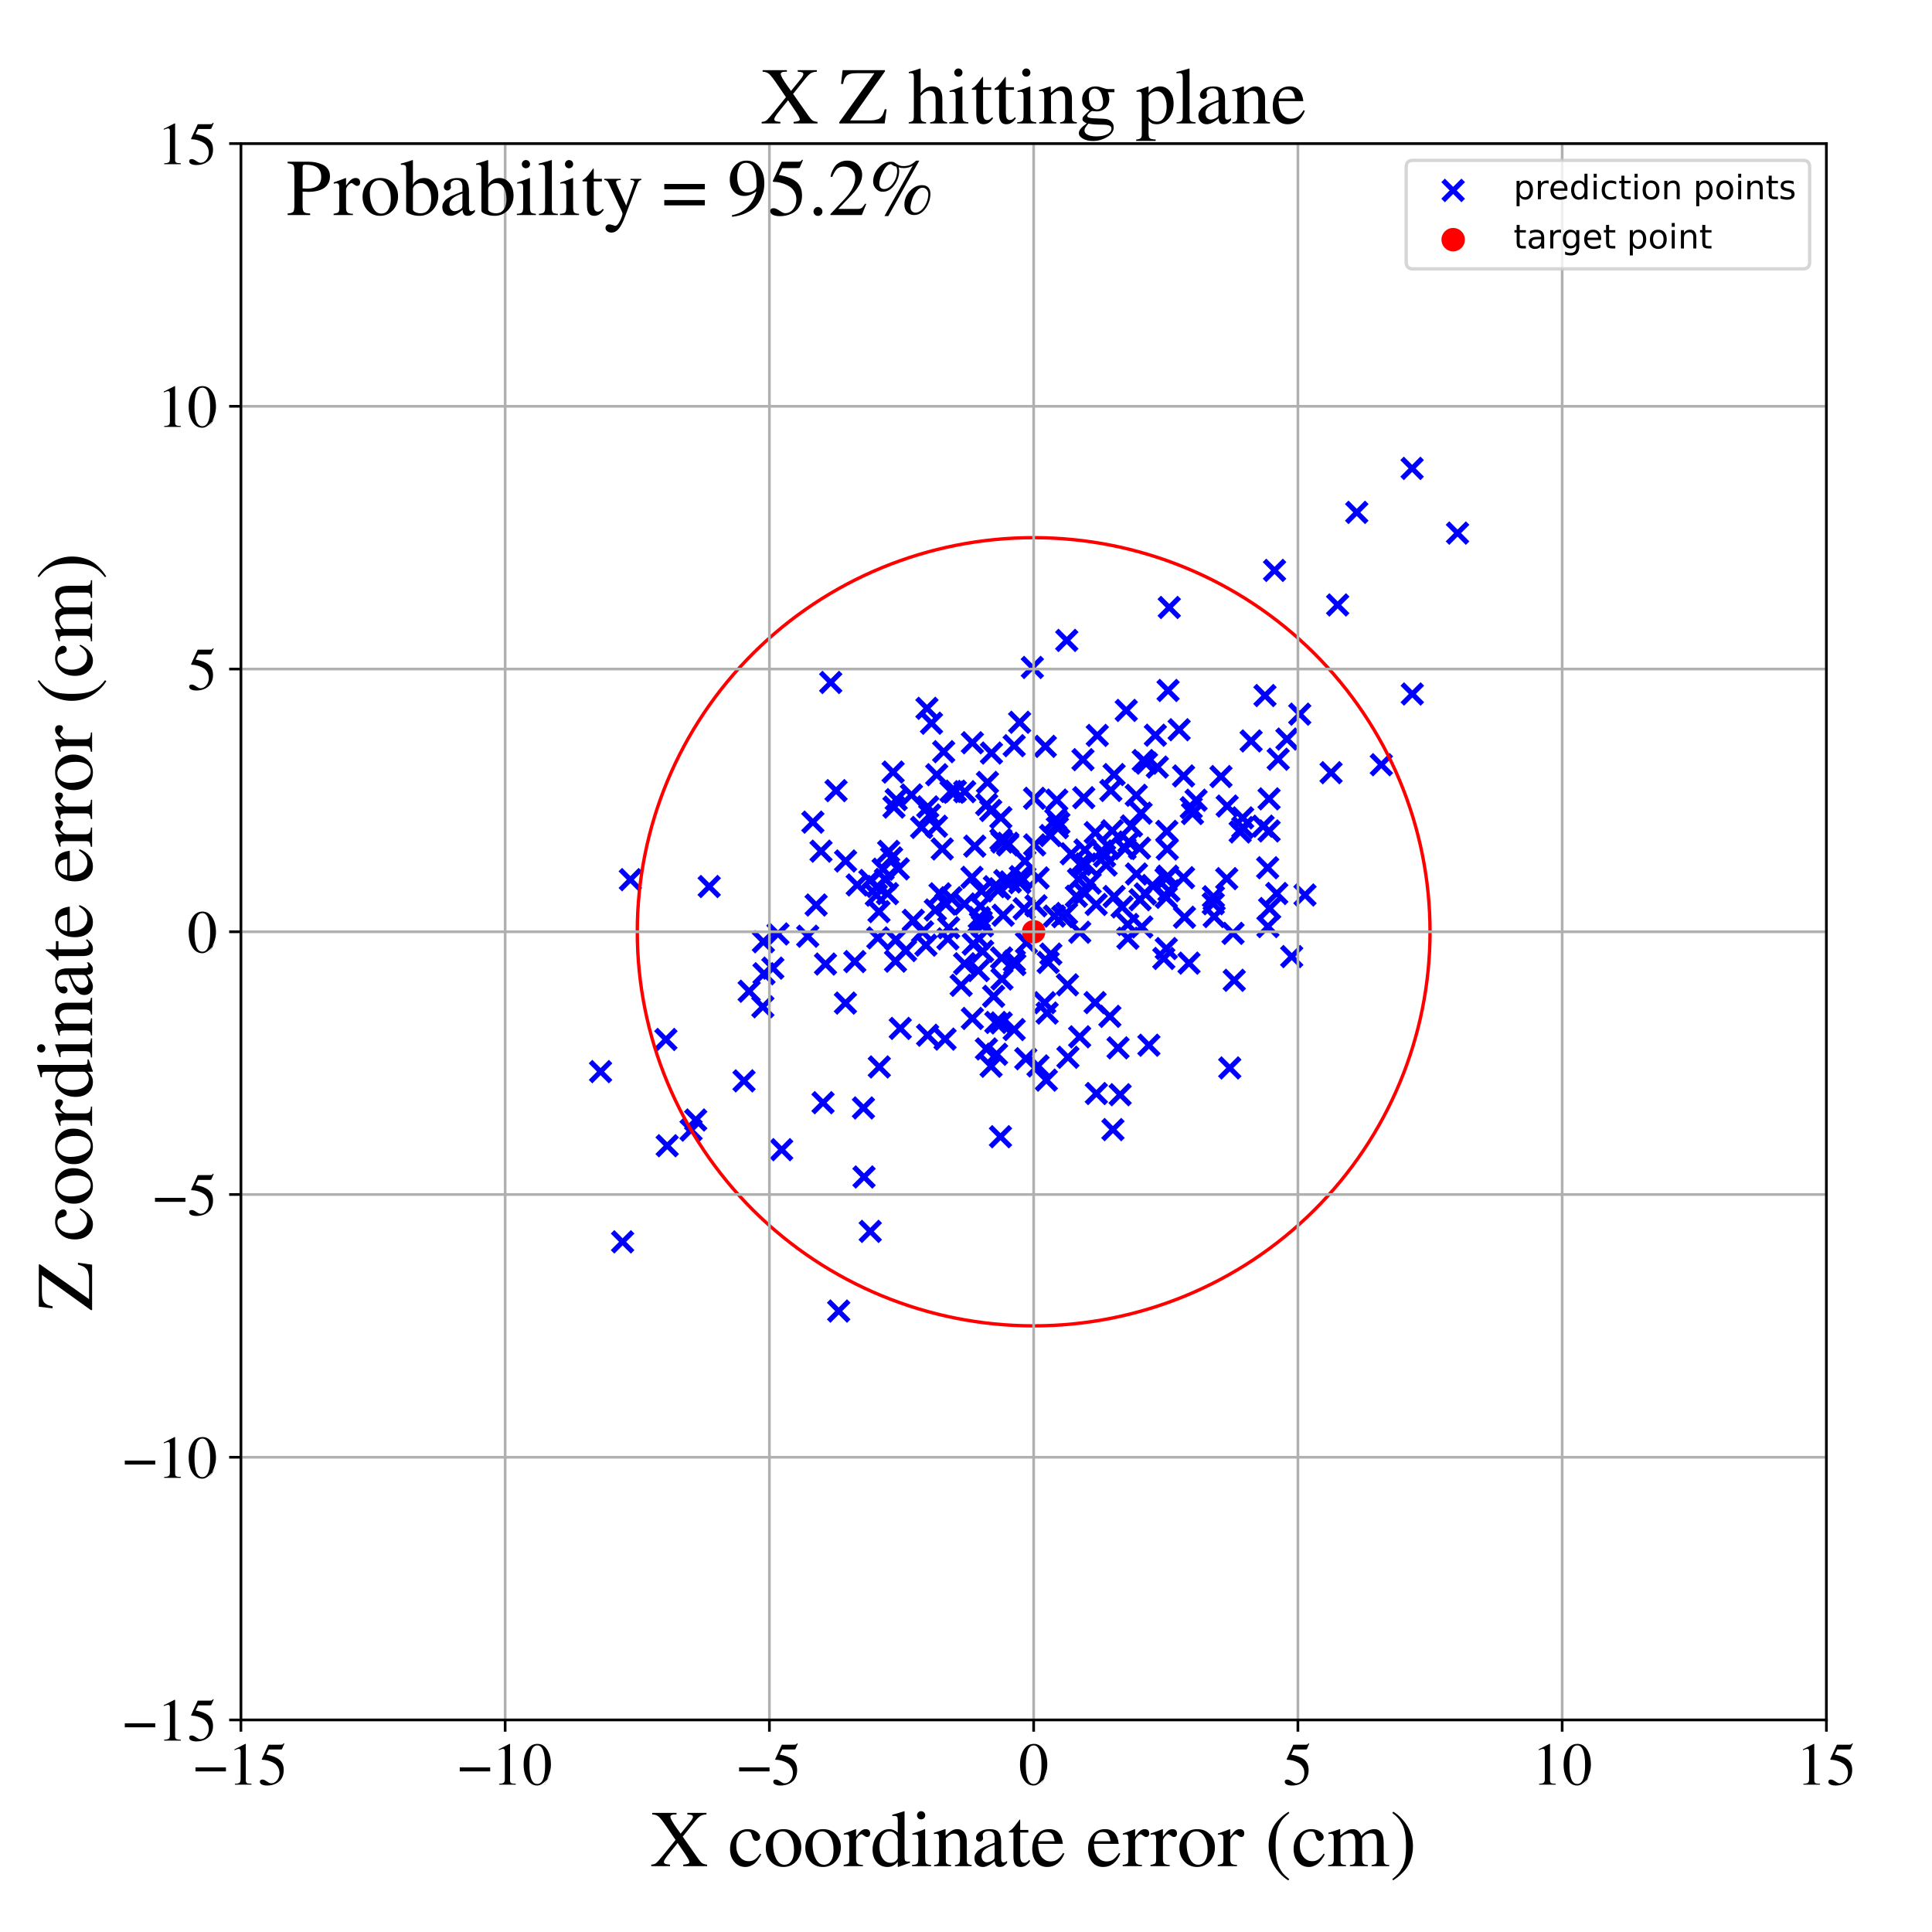<?xml version="1.0" encoding="utf-8" standalone="no"?>
<!DOCTYPE svg PUBLIC "-//W3C//DTD SVG 1.1//EN"
  "http://www.w3.org/Graphics/SVG/1.1/DTD/svg11.dtd">
<!-- Created with matplotlib (https://matplotlib.org/) -->
<svg height="576pt" version="1.1" viewBox="0 0 576 576" width="576pt" xmlns="http://www.w3.org/2000/svg" xmlns:xlink="http://www.w3.org/1999/xlink">
 <defs>
  <style type="text/css">
*{stroke-linecap:butt;stroke-linejoin:round;}
  </style>
 </defs>
 <g id="figure_1">
  <g id="patch_1">
   <path d="M 0 576 
L 576 576 
L 576 0 
L 0 0 
z
" style="fill:#ffffff;"/>
  </g>
  <g id="axes_1">
   <g id="patch_2">
    <path d="M 71.822 512.784 
L 544.52 512.784 
L 544.52 42.802 
L 71.822 42.802 
z
" style="fill:#ffffff;"/>
   </g>
   <g id="PathCollection_1">
    <defs>
     <path d="M -3 3 
L 3 -3 
M -3 -3 
L 3 3 
" id="mcb35028023" style="stroke:#0000ff;stroke-width:1.5;"/>
    </defs>
    <g clip-path="url(#pdad1eefc55)">
     <use style="fill:#0000ff;stroke:#0000ff;stroke-width:1.5;" x="252.056" xlink:href="#mcb35028023" y="299.052"/>
     <use style="fill:#0000ff;stroke:#0000ff;stroke-width:1.5;" x="245.376" xlink:href="#mcb35028023" y="328.753"/>
     <use style="fill:#0000ff;stroke:#0000ff;stroke-width:1.5;" x="387.501" xlink:href="#mcb35028023" y="212.917"/>
     <use style="fill:#0000ff;stroke:#0000ff;stroke-width:1.5;" x="302.563" xlink:href="#mcb35028023" y="287.56"/>
     <use style="fill:#0000ff;stroke:#0000ff;stroke-width:1.5;" x="340.415" xlink:href="#mcb35028023" y="276.355"/>
     <use style="fill:#0000ff;stroke:#0000ff;stroke-width:1.5;" x="379.99" xlink:href="#mcb35028023" y="170.054"/>
     <use style="fill:#0000ff;stroke:#0000ff;stroke-width:1.5;" x="297.113" xlink:href="#mcb35028023" y="314.307"/>
     <use style="fill:#0000ff;stroke:#0000ff;stroke-width:1.5;" x="284.833" xlink:href="#mcb35028023" y="235.876"/>
     <use style="fill:#0000ff;stroke:#0000ff;stroke-width:1.5;" x="275.051" xlink:href="#mcb35028023" y="277.809"/>
     <use style="fill:#0000ff;stroke:#0000ff;stroke-width:1.5;" x="179.051" xlink:href="#mcb35028023" y="319.488"/>
     <use style="fill:#0000ff;stroke:#0000ff;stroke-width:1.5;" x="342.527" xlink:href="#mcb35028023" y="311.619"/>
     <use style="fill:#0000ff;stroke:#0000ff;stroke-width:1.5;" x="198.528" xlink:href="#mcb35028023" y="309.908"/>
     <use style="fill:#0000ff;stroke:#0000ff;stroke-width:1.5;" x="377.937" xlink:href="#mcb35028023" y="258.702"/>
     <use style="fill:#0000ff;stroke:#0000ff;stroke-width:1.5;" x="264.941" xlink:href="#mcb35028023" y="253.82"/>
     <use style="fill:#0000ff;stroke:#0000ff;stroke-width:1.5;" x="333.952" xlink:href="#mcb35028023" y="326.373"/>
     <use style="fill:#0000ff;stroke:#0000ff;stroke-width:1.5;" x="323.726" xlink:href="#mcb35028023" y="257.591"/>
     <use style="fill:#0000ff;stroke:#0000ff;stroke-width:1.5;" x="206.031" xlink:href="#mcb35028023" y="336.929"/>
     <use style="fill:#0000ff;stroke:#0000ff;stroke-width:1.5;" x="281.756" xlink:href="#mcb35028023" y="309.799"/>
     <use style="fill:#0000ff;stroke:#0000ff;stroke-width:1.5;" x="370.487" xlink:href="#mcb35028023" y="243.833"/>
     <use style="fill:#0000ff;stroke:#0000ff;stroke-width:1.5;" x="223.352" xlink:href="#mcb35028023" y="295.527"/>
     <use style="fill:#0000ff;stroke:#0000ff;stroke-width:1.5;" x="348.246" xlink:href="#mcb35028023" y="205.853"/>
     <use style="fill:#0000ff;stroke:#0000ff;stroke-width:1.5;" x="299.566" xlink:href="#mcb35028023" y="262.548"/>
     <use style="fill:#0000ff;stroke:#0000ff;stroke-width:1.5;" x="364.021" xlink:href="#mcb35028023" y="231.522"/>
     <use style="fill:#0000ff;stroke:#0000ff;stroke-width:1.5;" x="313.297" xlink:href="#mcb35028023" y="284.444"/>
     <use style="fill:#0000ff;stroke:#0000ff;stroke-width:1.5;" x="266.981" xlink:href="#mcb35028023" y="286.562"/>
     <use style="fill:#0000ff;stroke:#0000ff;stroke-width:1.5;" x="326.861" xlink:href="#mcb35028023" y="326.017"/>
     <use style="fill:#0000ff;stroke:#0000ff;stroke-width:1.5;" x="278.862" xlink:href="#mcb35028023" y="271.308"/>
     <use style="fill:#0000ff;stroke:#0000ff;stroke-width:1.5;" x="383.68" xlink:href="#mcb35028023" y="220.343"/>
     <use style="fill:#0000ff;stroke:#0000ff;stroke-width:1.5;" x="312.497" xlink:href="#mcb35028023" y="286.946"/>
     <use style="fill:#0000ff;stroke:#0000ff;stroke-width:1.5;" x="294.084" xlink:href="#mcb35028023" y="312.728"/>
     <use style="fill:#0000ff;stroke:#0000ff;stroke-width:1.5;" x="207.414" xlink:href="#mcb35028023" y="333.912"/>
     <use style="fill:#0000ff;stroke:#0000ff;stroke-width:1.5;" x="315.062" xlink:href="#mcb35028023" y="238.53"/>
     <use style="fill:#0000ff;stroke:#0000ff;stroke-width:1.5;" x="341.809" xlink:href="#mcb35028023" y="227.522"/>
     <use style="fill:#0000ff;stroke:#0000ff;stroke-width:1.5;" x="332.157" xlink:href="#mcb35028023" y="230.922"/>
     <use style="fill:#0000ff;stroke:#0000ff;stroke-width:1.5;" x="344.455" xlink:href="#mcb35028023" y="219.196"/>
     <use style="fill:#0000ff;stroke:#0000ff;stroke-width:1.5;" x="257.423" xlink:href="#mcb35028023" y="330.32"/>
     <use style="fill:#0000ff;stroke:#0000ff;stroke-width:1.5;" x="296.469" xlink:href="#mcb35028023" y="264.358"/>
     <use style="fill:#0000ff;stroke:#0000ff;stroke-width:1.5;" x="347.716" xlink:href="#mcb35028023" y="282.797"/>
     <use style="fill:#0000ff;stroke:#0000ff;stroke-width:1.5;" x="326.814" xlink:href="#mcb35028023" y="269.648"/>
     <use style="fill:#0000ff;stroke:#0000ff;stroke-width:1.5;" x="282.6" xlink:href="#mcb35028023" y="279.913"/>
     <use style="fill:#0000ff;stroke:#0000ff;stroke-width:1.5;" x="295.587" xlink:href="#mcb35028023" y="224.512"/>
     <use style="fill:#0000ff;stroke:#0000ff;stroke-width:1.5;" x="244.779" xlink:href="#mcb35028023" y="253.766"/>
     <use style="fill:#0000ff;stroke:#0000ff;stroke-width:1.5;" x="304.198" xlink:href="#mcb35028023" y="261.364"/>
     <use style="fill:#0000ff;stroke:#0000ff;stroke-width:1.5;" x="298.006" xlink:href="#mcb35028023" y="264.953"/>
     <use style="fill:#0000ff;stroke:#0000ff;stroke-width:1.5;" x="284.329" xlink:href="#mcb35028023" y="236.198"/>
     <use style="fill:#0000ff;stroke:#0000ff;stroke-width:1.5;" x="319.377" xlink:href="#mcb35028023" y="254.538"/>
     <use style="fill:#0000ff;stroke:#0000ff;stroke-width:1.5;" x="185.62" xlink:href="#mcb35028023" y="370.24"/>
     <use style="fill:#0000ff;stroke:#0000ff;stroke-width:1.5;" x="296.893" xlink:href="#mcb35028023" y="304.831"/>
     <use style="fill:#0000ff;stroke:#0000ff;stroke-width:1.5;" x="271.74" xlink:href="#mcb35028023" y="236.998"/>
     <use style="fill:#0000ff;stroke:#0000ff;stroke-width:1.5;" x="329.312" xlink:href="#mcb35028023" y="255.223"/>
     <use style="fill:#0000ff;stroke:#0000ff;stroke-width:1.5;" x="295.379" xlink:href="#mcb35028023" y="241.635"/>
     <use style="fill:#0000ff;stroke:#0000ff;stroke-width:1.5;" x="287.552" xlink:href="#mcb35028023" y="269.505"/>
     <use style="fill:#0000ff;stroke:#0000ff;stroke-width:1.5;" x="365.735" xlink:href="#mcb35028023" y="261.95"/>
     <use style="fill:#0000ff;stroke:#0000ff;stroke-width:1.5;" x="381.076" xlink:href="#mcb35028023" y="226.349"/>
     <use style="fill:#0000ff;stroke:#0000ff;stroke-width:1.5;" x="250.046" xlink:href="#mcb35028023" y="390.872"/>
     <use style="fill:#0000ff;stroke:#0000ff;stroke-width:1.5;" x="267.812" xlink:href="#mcb35028023" y="259.037"/>
     <use style="fill:#0000ff;stroke:#0000ff;stroke-width:1.5;" x="292.307" xlink:href="#mcb35028023" y="270.14"/>
     <use style="fill:#0000ff;stroke:#0000ff;stroke-width:1.5;" x="315.239" xlink:href="#mcb35028023" y="246.756"/>
     <use style="fill:#0000ff;stroke:#0000ff;stroke-width:1.5;" x="261.575" xlink:href="#mcb35028023" y="264.291"/>
     <use style="fill:#0000ff;stroke:#0000ff;stroke-width:1.5;" x="352.852" xlink:href="#mcb35028023" y="261.668"/>
     <use style="fill:#0000ff;stroke:#0000ff;stroke-width:1.5;" x="352.864" xlink:href="#mcb35028023" y="231.332"/>
     <use style="fill:#0000ff;stroke:#0000ff;stroke-width:1.5;" x="242.344" xlink:href="#mcb35028023" y="245.108"/>
     <use style="fill:#0000ff;stroke:#0000ff;stroke-width:1.5;" x="298.278" xlink:href="#mcb35028023" y="338.899"/>
     <use style="fill:#0000ff;stroke:#0000ff;stroke-width:1.5;" x="317.988" xlink:href="#mcb35028023" y="272.338"/>
     <use style="fill:#0000ff;stroke:#0000ff;stroke-width:1.5;" x="385.11" xlink:href="#mcb35028023" y="285.192"/>
     <use style="fill:#0000ff;stroke:#0000ff;stroke-width:1.5;" x="264.593" xlink:href="#mcb35028023" y="266.423"/>
     <use style="fill:#0000ff;stroke:#0000ff;stroke-width:1.5;" x="286.548" xlink:href="#mcb35028023" y="293.762"/>
     <use style="fill:#0000ff;stroke:#0000ff;stroke-width:1.5;" x="321.89" xlink:href="#mcb35028023" y="309.113"/>
     <use style="fill:#0000ff;stroke:#0000ff;stroke-width:1.5;" x="411.829" xlink:href="#mcb35028023" y="227.992"/>
     <use style="fill:#0000ff;stroke:#0000ff;stroke-width:1.5;" x="300.479" xlink:href="#mcb35028023" y="251.408"/>
     <use style="fill:#0000ff;stroke:#0000ff;stroke-width:1.5;" x="369.732" xlink:href="#mcb35028023" y="248.04"/>
     <use style="fill:#0000ff;stroke:#0000ff;stroke-width:1.5;" x="311.95" xlink:href="#mcb35028023" y="322.026"/>
     <use style="fill:#0000ff;stroke:#0000ff;stroke-width:1.5;" x="269.976" xlink:href="#mcb35028023" y="283.394"/>
     <use style="fill:#0000ff;stroke:#0000ff;stroke-width:1.5;" x="327.142" xlink:href="#mcb35028023" y="219.251"/>
     <use style="fill:#0000ff;stroke:#0000ff;stroke-width:1.5;" x="367.976" xlink:href="#mcb35028023" y="292.265"/>
     <use style="fill:#0000ff;stroke:#0000ff;stroke-width:1.5;" x="240.816" xlink:href="#mcb35028023" y="279.125"/>
     <use style="fill:#0000ff;stroke:#0000ff;stroke-width:1.5;" x="318.391" xlink:href="#mcb35028023" y="315.214"/>
     <use style="fill:#0000ff;stroke:#0000ff;stroke-width:1.5;" x="302.365" xlink:href="#mcb35028023" y="222.312"/>
     <use style="fill:#0000ff;stroke:#0000ff;stroke-width:1.5;" x="247.67" xlink:href="#mcb35028023" y="203.468"/>
     <use style="fill:#0000ff;stroke:#0000ff;stroke-width:1.5;" x="311.457" xlink:href="#mcb35028023" y="298.939"/>
     <use style="fill:#0000ff;stroke:#0000ff;stroke-width:1.5;" x="318.254" xlink:href="#mcb35028023" y="293.608"/>
     <use style="fill:#0000ff;stroke:#0000ff;stroke-width:1.5;" x="347.631" xlink:href="#mcb35028023" y="261.966"/>
     <use style="fill:#0000ff;stroke:#0000ff;stroke-width:1.5;" x="298.39" xlink:href="#mcb35028023" y="243.76"/>
     <use style="fill:#0000ff;stroke:#0000ff;stroke-width:1.5;" x="266.522" xlink:href="#mcb35028023" y="240.625"/>
     <use style="fill:#0000ff;stroke:#0000ff;stroke-width:1.5;" x="276.046" xlink:href="#mcb35028023" y="281.789"/>
     <use style="fill:#0000ff;stroke:#0000ff;stroke-width:1.5;" x="338.761" xlink:href="#mcb35028023" y="237.112"/>
     <use style="fill:#0000ff;stroke:#0000ff;stroke-width:1.5;" x="311.659" xlink:href="#mcb35028023" y="222.517"/>
     <use style="fill:#0000ff;stroke:#0000ff;stroke-width:1.5;" x="298.724" xlink:href="#mcb35028023" y="291.877"/>
     <use style="fill:#0000ff;stroke:#0000ff;stroke-width:1.5;" x="298.605" xlink:href="#mcb35028023" y="285.598"/>
     <use style="fill:#0000ff;stroke:#0000ff;stroke-width:1.5;" x="243.314" xlink:href="#mcb35028023" y="269.819"/>
     <use style="fill:#0000ff;stroke:#0000ff;stroke-width:1.5;" x="291.87" xlink:href="#mcb35028023" y="279.845"/>
     <use style="fill:#0000ff;stroke:#0000ff;stroke-width:1.5;" x="289.902" xlink:href="#mcb35028023" y="221.442"/>
     <use style="fill:#0000ff;stroke:#0000ff;stroke-width:1.5;" x="321.915" xlink:href="#mcb35028023" y="277.935"/>
     <use style="fill:#0000ff;stroke:#0000ff;stroke-width:1.5;" x="320.907" xlink:href="#mcb35028023" y="267.2"/>
     <use style="fill:#0000ff;stroke:#0000ff;stroke-width:1.5;" x="355.527" xlink:href="#mcb35028023" y="242.542"/>
     <use style="fill:#0000ff;stroke:#0000ff;stroke-width:1.5;" x="262.159" xlink:href="#mcb35028023" y="318.094"/>
     <use style="fill:#0000ff;stroke:#0000ff;stroke-width:1.5;" x="267.196" xlink:href="#mcb35028023" y="238.398"/>
     <use style="fill:#0000ff;stroke:#0000ff;stroke-width:1.5;" x="276.551" xlink:href="#mcb35028023" y="308.636"/>
     <use style="fill:#0000ff;stroke:#0000ff;stroke-width:1.5;" x="361.989" xlink:href="#mcb35028023" y="273.26"/>
     <use style="fill:#0000ff;stroke:#0000ff;stroke-width:1.5;" x="305.341" xlink:href="#mcb35028023" y="270.932"/>
     <use style="fill:#0000ff;stroke:#0000ff;stroke-width:1.5;" x="396.841" xlink:href="#mcb35028023" y="230.367"/>
     <use style="fill:#0000ff;stroke:#0000ff;stroke-width:1.5;" x="198.916" xlink:href="#mcb35028023" y="341.581"/>
     <use style="fill:#0000ff;stroke:#0000ff;stroke-width:1.5;" x="314.374" xlink:href="#mcb35028023" y="273.119"/>
     <use style="fill:#0000ff;stroke:#0000ff;stroke-width:1.5;" x="323.11" xlink:href="#mcb35028023" y="237.822"/>
     <use style="fill:#0000ff;stroke:#0000ff;stroke-width:1.5;" x="281.982" xlink:href="#mcb35028023" y="269.532"/>
     <use style="fill:#0000ff;stroke:#0000ff;stroke-width:1.5;" x="303.995" xlink:href="#mcb35028023" y="215.338"/>
     <use style="fill:#0000ff;stroke:#0000ff;stroke-width:1.5;" x="326.547" xlink:href="#mcb35028023" y="248.234"/>
     <use style="fill:#0000ff;stroke:#0000ff;stroke-width:1.5;" x="347.709" xlink:href="#mcb35028023" y="267.534"/>
     <use style="fill:#0000ff;stroke:#0000ff;stroke-width:1.5;" x="301.23" xlink:href="#mcb35028023" y="262.935"/>
     <use style="fill:#0000ff;stroke:#0000ff;stroke-width:1.5;" x="331.593" xlink:href="#mcb35028023" y="247.677"/>
     <use style="fill:#0000ff;stroke:#0000ff;stroke-width:1.5;" x="348.487" xlink:href="#mcb35028023" y="265.564"/>
     <use style="fill:#0000ff;stroke:#0000ff;stroke-width:1.5;" x="312.18" xlink:href="#mcb35028023" y="302.036"/>
     <use style="fill:#0000ff;stroke:#0000ff;stroke-width:1.5;" x="335.778" xlink:href="#mcb35028023" y="211.799"/>
     <use style="fill:#0000ff;stroke:#0000ff;stroke-width:1.5;" x="291.68" xlink:href="#mcb35028023" y="289.366"/>
     <use style="fill:#0000ff;stroke:#0000ff;stroke-width:1.5;" x="280.262" xlink:href="#mcb35028023" y="266.485"/>
     <use style="fill:#0000ff;stroke:#0000ff;stroke-width:1.5;" x="313.202" xlink:href="#mcb35028023" y="249.109"/>
     <use style="fill:#0000ff;stroke:#0000ff;stroke-width:1.5;" x="266.272" xlink:href="#mcb35028023" y="230.186"/>
     <use style="fill:#0000ff;stroke:#0000ff;stroke-width:1.5;" x="292.965" xlink:href="#mcb35028023" y="283.619"/>
     <use style="fill:#0000ff;stroke:#0000ff;stroke-width:1.5;" x="211.439" xlink:href="#mcb35028023" y="264.307"/>
     <use style="fill:#0000ff;stroke:#0000ff;stroke-width:1.5;" x="348.113" xlink:href="#mcb35028023" y="261.219"/>
     <use style="fill:#0000ff;stroke:#0000ff;stroke-width:1.5;" x="347.864" xlink:href="#mcb35028023" y="247.864"/>
     <use style="fill:#0000ff;stroke:#0000ff;stroke-width:1.5;" x="370.518" xlink:href="#mcb35028023" y="246.718"/>
     <use style="fill:#0000ff;stroke:#0000ff;stroke-width:1.5;" x="279.275" xlink:href="#mcb35028023" y="230.971"/>
     <use style="fill:#0000ff;stroke:#0000ff;stroke-width:1.5;" x="398.802" xlink:href="#mcb35028023" y="180.356"/>
     <use style="fill:#0000ff;stroke:#0000ff;stroke-width:1.5;" x="287.596" xlink:href="#mcb35028023" y="287.327"/>
     <use style="fill:#0000ff;stroke:#0000ff;stroke-width:1.5;" x="331.184" xlink:href="#mcb35028023" y="235.673"/>
     <use style="fill:#0000ff;stroke:#0000ff;stroke-width:1.5;" x="376.578" xlink:href="#mcb35028023" y="246.313"/>
     <use style="fill:#0000ff;stroke:#0000ff;stroke-width:1.5;" x="333.322" xlink:href="#mcb35028023" y="312.399"/>
     <use style="fill:#0000ff;stroke:#0000ff;stroke-width:1.5;" x="268.403" xlink:href="#mcb35028023" y="306.606"/>
     <use style="fill:#0000ff;stroke:#0000ff;stroke-width:1.5;" x="316.842" xlink:href="#mcb35028023" y="273.284"/>
     <use style="fill:#0000ff;stroke:#0000ff;stroke-width:1.5;" x="279.19" xlink:href="#mcb35028023" y="246.335"/>
     <use style="fill:#0000ff;stroke:#0000ff;stroke-width:1.5;" x="305.551" xlink:href="#mcb35028023" y="256.718"/>
     <use style="fill:#0000ff;stroke:#0000ff;stroke-width:1.5;" x="308.86" xlink:href="#mcb35028023" y="270.045"/>
     <use style="fill:#0000ff;stroke:#0000ff;stroke-width:1.5;" x="421.063" xlink:href="#mcb35028023" y="206.902"/>
     <use style="fill:#0000ff;stroke:#0000ff;stroke-width:1.5;" x="294.165" xlink:href="#mcb35028023" y="239.863"/>
     <use style="fill:#0000ff;stroke:#0000ff;stroke-width:1.5;" x="335.413" xlink:href="#mcb35028023" y="252.977"/>
     <use style="fill:#0000ff;stroke:#0000ff;stroke-width:1.5;" x="246.108" xlink:href="#mcb35028023" y="287.417"/>
     <use style="fill:#0000ff;stroke:#0000ff;stroke-width:1.5;" x="274.758" xlink:href="#mcb35028023" y="246.681"/>
     <use style="fill:#0000ff;stroke:#0000ff;stroke-width:1.5;" x="187.933" xlink:href="#mcb35028023" y="262.254"/>
     <use style="fill:#0000ff;stroke:#0000ff;stroke-width:1.5;" x="302.411" xlink:href="#mcb35028023" y="286.532"/>
     <use style="fill:#0000ff;stroke:#0000ff;stroke-width:1.5;" x="292.885" xlink:href="#mcb35028023" y="276.018"/>
     <use style="fill:#0000ff;stroke:#0000ff;stroke-width:1.5;" x="373.004" xlink:href="#mcb35028023" y="220.905"/>
     <use style="fill:#0000ff;stroke:#0000ff;stroke-width:1.5;" x="346.974" xlink:href="#mcb35028023" y="285.751"/>
     <use style="fill:#0000ff;stroke:#0000ff;stroke-width:1.5;" x="329.765" xlink:href="#mcb35028023" y="257.913"/>
     <use style="fill:#0000ff;stroke:#0000ff;stroke-width:1.5;" x="227.594" xlink:href="#mcb35028023" y="280.766"/>
     <use style="fill:#0000ff;stroke:#0000ff;stroke-width:1.5;" x="249.26" xlink:href="#mcb35028023" y="235.718"/>
     <use style="fill:#0000ff;stroke:#0000ff;stroke-width:1.5;" x="276.6" xlink:href="#mcb35028023" y="240.557"/>
     <use style="fill:#0000ff;stroke:#0000ff;stroke-width:1.5;" x="330.416" xlink:href="#mcb35028023" y="252.43"/>
     <use style="fill:#0000ff;stroke:#0000ff;stroke-width:1.5;" x="254.854" xlink:href="#mcb35028023" y="286.683"/>
     <use style="fill:#0000ff;stroke:#0000ff;stroke-width:1.5;" x="377.135" xlink:href="#mcb35028023" y="207.366"/>
     <use style="fill:#0000ff;stroke:#0000ff;stroke-width:1.5;" x="265.823" xlink:href="#mcb35028023" y="255.76"/>
     <use style="fill:#0000ff;stroke:#0000ff;stroke-width:1.5;" x="267.081" xlink:href="#mcb35028023" y="280.145"/>
     <use style="fill:#0000ff;stroke:#0000ff;stroke-width:1.5;" x="315.695" xlink:href="#mcb35028023" y="245.429"/>
     <use style="fill:#0000ff;stroke:#0000ff;stroke-width:1.5;" x="289.895" xlink:href="#mcb35028023" y="303.637"/>
     <use style="fill:#0000ff;stroke:#0000ff;stroke-width:1.5;" x="343.6" xlink:href="#mcb35028023" y="264.001"/>
     <use style="fill:#0000ff;stroke:#0000ff;stroke-width:1.5;" x="356.595" xlink:href="#mcb35028023" y="238.575"/>
     <use style="fill:#0000ff;stroke:#0000ff;stroke-width:1.5;" x="261.711" xlink:href="#mcb35028023" y="279.622"/>
     <use style="fill:#0000ff;stroke:#0000ff;stroke-width:1.5;" x="300.415" xlink:href="#mcb35028023" y="251.894"/>
     <use style="fill:#0000ff;stroke:#0000ff;stroke-width:1.5;" x="307.78" xlink:href="#mcb35028023" y="198.989"/>
     <use style="fill:#0000ff;stroke:#0000ff;stroke-width:1.5;" x="421.003" xlink:href="#mcb35028023" y="139.645"/>
     <use style="fill:#0000ff;stroke:#0000ff;stroke-width:1.5;" x="298.749" xlink:href="#mcb35028023" y="251.045"/>
     <use style="fill:#0000ff;stroke:#0000ff;stroke-width:1.5;" x="259.452" xlink:href="#mcb35028023" y="367.117"/>
     <use style="fill:#0000ff;stroke:#0000ff;stroke-width:1.5;" x="302.364" xlink:href="#mcb35028023" y="306.951"/>
     <use style="fill:#0000ff;stroke:#0000ff;stroke-width:1.5;" x="434.547" xlink:href="#mcb35028023" y="158.937"/>
     <use style="fill:#0000ff;stroke:#0000ff;stroke-width:1.5;" x="365.866" xlink:href="#mcb35028023" y="240.314"/>
     <use style="fill:#0000ff;stroke:#0000ff;stroke-width:1.5;" x="272.293" xlink:href="#mcb35028023" y="274.38"/>
     <use style="fill:#0000ff;stroke:#0000ff;stroke-width:1.5;" x="281.348" xlink:href="#mcb35028023" y="224.099"/>
     <use style="fill:#0000ff;stroke:#0000ff;stroke-width:1.5;" x="296.239" xlink:href="#mcb35028023" y="297.038"/>
     <use style="fill:#0000ff;stroke:#0000ff;stroke-width:1.5;" x="308.444" xlink:href="#mcb35028023" y="238.009"/>
     <use style="fill:#0000ff;stroke:#0000ff;stroke-width:1.5;" x="292.633" xlink:href="#mcb35028023" y="265.625"/>
     <use style="fill:#0000ff;stroke:#0000ff;stroke-width:1.5;" x="289.771" xlink:href="#mcb35028023" y="261.571"/>
     <use style="fill:#0000ff;stroke:#0000ff;stroke-width:1.5;" x="336.269" xlink:href="#mcb35028023" y="279.72"/>
     <use style="fill:#0000ff;stroke:#0000ff;stroke-width:1.5;" x="233.046" xlink:href="#mcb35028023" y="342.761"/>
     <use style="fill:#0000ff;stroke:#0000ff;stroke-width:1.5;" x="280.92" xlink:href="#mcb35028023" y="253.104"/>
     <use style="fill:#0000ff;stroke:#0000ff;stroke-width:1.5;" x="389.064" xlink:href="#mcb35028023" y="266.832"/>
     <use style="fill:#0000ff;stroke:#0000ff;stroke-width:1.5;" x="305.825" xlink:href="#mcb35028023" y="315.637"/>
     <use style="fill:#0000ff;stroke:#0000ff;stroke-width:1.5;" x="231.947" xlink:href="#mcb35028023" y="278.442"/>
     <use style="fill:#0000ff;stroke:#0000ff;stroke-width:1.5;" x="282.821" xlink:href="#mcb35028023" y="276.599"/>
     <use style="fill:#0000ff;stroke:#0000ff;stroke-width:1.5;" x="380.648" xlink:href="#mcb35028023" y="266.383"/>
     <use style="fill:#0000ff;stroke:#0000ff;stroke-width:1.5;" x="255.566" xlink:href="#mcb35028023" y="263.832"/>
     <use style="fill:#0000ff;stroke:#0000ff;stroke-width:1.5;" x="338.824" xlink:href="#mcb35028023" y="260.567"/>
     <use style="fill:#0000ff;stroke:#0000ff;stroke-width:1.5;" x="259.342" xlink:href="#mcb35028023" y="262.5"/>
     <use style="fill:#0000ff;stroke:#0000ff;stroke-width:1.5;" x="361.769" xlink:href="#mcb35028023" y="267.353"/>
     <use style="fill:#0000ff;stroke:#0000ff;stroke-width:1.5;" x="227.771" xlink:href="#mcb35028023" y="290.311"/>
     <use style="fill:#0000ff;stroke:#0000ff;stroke-width:1.5;" x="340.841" xlink:href="#mcb35028023" y="226.751"/>
     <use style="fill:#0000ff;stroke:#0000ff;stroke-width:1.5;" x="328.455" xlink:href="#mcb35028023" y="253.701"/>
     <use style="fill:#0000ff;stroke:#0000ff;stroke-width:1.5;" x="361.722" xlink:href="#mcb35028023" y="269.436"/>
     <use style="fill:#0000ff;stroke:#0000ff;stroke-width:1.5;" x="340.201" xlink:href="#mcb35028023" y="242.438"/>
     <use style="fill:#0000ff;stroke:#0000ff;stroke-width:1.5;" x="378.015" xlink:href="#mcb35028023" y="276.249"/>
     <use style="fill:#0000ff;stroke:#0000ff;stroke-width:1.5;" x="337.344" xlink:href="#mcb35028023" y="246.248"/>
     <use style="fill:#0000ff;stroke:#0000ff;stroke-width:1.5;" x="348.604" xlink:href="#mcb35028023" y="181.107"/>
     <use style="fill:#0000ff;stroke:#0000ff;stroke-width:1.5;" x="252.1" xlink:href="#mcb35028023" y="256.692"/>
     <use style="fill:#0000ff;stroke:#0000ff;stroke-width:1.5;" x="257.592" xlink:href="#mcb35028023" y="350.899"/>
     <use style="fill:#0000ff;stroke:#0000ff;stroke-width:1.5;" x="227.435" xlink:href="#mcb35028023" y="300.156"/>
     <use style="fill:#0000ff;stroke:#0000ff;stroke-width:1.5;" x="309.459" xlink:href="#mcb35028023" y="317.783"/>
     <use style="fill:#0000ff;stroke:#0000ff;stroke-width:1.5;" x="290.612" xlink:href="#mcb35028023" y="252.268"/>
     <use style="fill:#0000ff;stroke:#0000ff;stroke-width:1.5;" x="318.039" xlink:href="#mcb35028023" y="190.929"/>
     <use style="fill:#0000ff;stroke:#0000ff;stroke-width:1.5;" x="404.5" xlink:href="#mcb35028023" y="152.759"/>
     <use style="fill:#0000ff;stroke:#0000ff;stroke-width:1.5;" x="332.162" xlink:href="#mcb35028023" y="267.278"/>
     <use style="fill:#0000ff;stroke:#0000ff;stroke-width:1.5;" x="325.015" xlink:href="#mcb35028023" y="263.286"/>
     <use style="fill:#0000ff;stroke:#0000ff;stroke-width:1.5;" x="326.484" xlink:href="#mcb35028023" y="298.918"/>
     <use style="fill:#0000ff;stroke:#0000ff;stroke-width:1.5;" x="339.898" xlink:href="#mcb35028023" y="268.241"/>
     <use style="fill:#0000ff;stroke:#0000ff;stroke-width:1.5;" x="298.415" xlink:href="#mcb35028023" y="250.303"/>
     <use style="fill:#0000ff;stroke:#0000ff;stroke-width:1.5;" x="355.152" xlink:href="#mcb35028023" y="240.811"/>
     <use style="fill:#0000ff;stroke:#0000ff;stroke-width:1.5;" x="283.532" xlink:href="#mcb35028023" y="235.954"/>
     <use style="fill:#0000ff;stroke:#0000ff;stroke-width:1.5;" x="322.874" xlink:href="#mcb35028023" y="226.485"/>
     <use style="fill:#0000ff;stroke:#0000ff;stroke-width:1.5;" x="308.468" xlink:href="#mcb35028023" y="251.892"/>
     <use style="fill:#0000ff;stroke:#0000ff;stroke-width:1.5;" x="276.361" xlink:href="#mcb35028023" y="211.18"/>
     <use style="fill:#0000ff;stroke:#0000ff;stroke-width:1.5;" x="341.461" xlink:href="#mcb35028023" y="266.513"/>
     <use style="fill:#0000ff;stroke:#0000ff;stroke-width:1.5;" x="292.527" xlink:href="#mcb35028023" y="274.709"/>
     <use style="fill:#0000ff;stroke:#0000ff;stroke-width:1.5;" x="261.266" xlink:href="#mcb35028023" y="266.886"/>
     <use style="fill:#0000ff;stroke:#0000ff;stroke-width:1.5;" x="348.01" xlink:href="#mcb35028023" y="253.134"/>
     <use style="fill:#0000ff;stroke:#0000ff;stroke-width:1.5;" x="334.524" xlink:href="#mcb35028023" y="270.387"/>
     <use style="fill:#0000ff;stroke:#0000ff;stroke-width:1.5;" x="336.585" xlink:href="#mcb35028023" y="251.034"/>
     <use style="fill:#0000ff;stroke:#0000ff;stroke-width:1.5;" x="322.044" xlink:href="#mcb35028023" y="257.71"/>
     <use style="fill:#0000ff;stroke:#0000ff;stroke-width:1.5;" x="378.36" xlink:href="#mcb35028023" y="247.734"/>
     <use style="fill:#0000ff;stroke:#0000ff;stroke-width:1.5;" x="331.803" xlink:href="#mcb35028023" y="336.775"/>
     <use style="fill:#0000ff;stroke:#0000ff;stroke-width:1.5;" x="283.513" xlink:href="#mcb35028023" y="267.651"/>
     <use style="fill:#0000ff;stroke:#0000ff;stroke-width:1.5;" x="304.035" xlink:href="#mcb35028023" y="263.165"/>
     <use style="fill:#0000ff;stroke:#0000ff;stroke-width:1.5;" x="345.045" xlink:href="#mcb35028023" y="228.694"/>
     <use style="fill:#0000ff;stroke:#0000ff;stroke-width:1.5;" x="299.072" xlink:href="#mcb35028023" y="272.861"/>
     <use style="fill:#0000ff;stroke:#0000ff;stroke-width:1.5;" x="290.16" xlink:href="#mcb35028023" y="281.472"/>
     <use style="fill:#0000ff;stroke:#0000ff;stroke-width:1.5;" x="262.062" xlink:href="#mcb35028023" y="271.79"/>
     <use style="fill:#0000ff;stroke:#0000ff;stroke-width:1.5;" x="323.38" xlink:href="#mcb35028023" y="266.312"/>
     <use style="fill:#0000ff;stroke:#0000ff;stroke-width:1.5;" x="378.351" xlink:href="#mcb35028023" y="238.165"/>
     <use style="fill:#0000ff;stroke:#0000ff;stroke-width:1.5;" x="351.547" xlink:href="#mcb35028023" y="217.559"/>
     <use style="fill:#0000ff;stroke:#0000ff;stroke-width:1.5;" x="277.716" xlink:href="#mcb35028023" y="215.614"/>
     <use style="fill:#0000ff;stroke:#0000ff;stroke-width:1.5;" x="353.135" xlink:href="#mcb35028023" y="273.464"/>
     <use style="fill:#0000ff;stroke:#0000ff;stroke-width:1.5;" x="309.504" xlink:href="#mcb35028023" y="261.737"/>
     <use style="fill:#0000ff;stroke:#0000ff;stroke-width:1.5;" x="295.478" xlink:href="#mcb35028023" y="317.891"/>
     <use style="fill:#0000ff;stroke:#0000ff;stroke-width:1.5;" x="306.03" xlink:href="#mcb35028023" y="281.076"/>
     <use style="fill:#0000ff;stroke:#0000ff;stroke-width:1.5;" x="298.504" xlink:href="#mcb35028023" y="304.972"/>
     <use style="fill:#0000ff;stroke:#0000ff;stroke-width:1.5;" x="287.613" xlink:href="#mcb35028023" y="236.034"/>
     <use style="fill:#0000ff;stroke:#0000ff;stroke-width:1.5;" x="336.225" xlink:href="#mcb35028023" y="275.617"/>
     <use style="fill:#0000ff;stroke:#0000ff;stroke-width:1.5;" x="323.478" xlink:href="#mcb35028023" y="253.416"/>
     <use style="fill:#0000ff;stroke:#0000ff;stroke-width:1.5;" x="294.404" xlink:href="#mcb35028023" y="233.267"/>
     <use style="fill:#0000ff;stroke:#0000ff;stroke-width:1.5;" x="339.74" xlink:href="#mcb35028023" y="252.865"/>
     <use style="fill:#0000ff;stroke:#0000ff;stroke-width:1.5;" x="378.526" xlink:href="#mcb35028023" y="270.858"/>
     <use style="fill:#0000ff;stroke:#0000ff;stroke-width:1.5;" x="221.814" xlink:href="#mcb35028023" y="322.244"/>
     <use style="fill:#0000ff;stroke:#0000ff;stroke-width:1.5;" x="263.277" xlink:href="#mcb35028023" y="259.133"/>
     <use style="fill:#0000ff;stroke:#0000ff;stroke-width:1.5;" x="330.892" xlink:href="#mcb35028023" y="303.016"/>
     <use style="fill:#0000ff;stroke:#0000ff;stroke-width:1.5;" x="314.776" xlink:href="#mcb35028023" y="244.31"/>
     <use style="fill:#0000ff;stroke:#0000ff;stroke-width:1.5;" x="321.551" xlink:href="#mcb35028023" y="262.147"/>
     <use style="fill:#0000ff;stroke:#0000ff;stroke-width:1.5;" x="367.61" xlink:href="#mcb35028023" y="278.267"/>
     <use style="fill:#0000ff;stroke:#0000ff;stroke-width:1.5;" x="263.973" xlink:href="#mcb35028023" y="262.194"/>
     <use style="fill:#0000ff;stroke:#0000ff;stroke-width:1.5;" x="230.41" xlink:href="#mcb35028023" y="288.636"/>
     <use style="fill:#0000ff;stroke:#0000ff;stroke-width:1.5;" x="354.482" xlink:href="#mcb35028023" y="287.147"/>
     <use style="fill:#0000ff;stroke:#0000ff;stroke-width:1.5;" x="277.194" xlink:href="#mcb35028023" y="242.975"/>
     <use style="fill:#0000ff;stroke:#0000ff;stroke-width:1.5;" x="291.953" xlink:href="#mcb35028023" y="273.581"/>
     <use style="fill:#0000ff;stroke:#0000ff;stroke-width:1.5;" x="366.636" xlink:href="#mcb35028023" y="318.392"/>
    </g>
   </g>
   <g id="PathCollection_2">
    <defs>
     <path d="M 0 3 
C 0.796 3 1.559 2.684 2.121 2.121 
C 2.684 1.559 3 0.796 3 0 
C 3 -0.796 2.684 -1.559 2.121 -2.121 
C 1.559 -2.684 0.796 -3 0 -3 
C -0.796 -3 -1.559 -2.684 -2.121 -2.121 
C -2.684 -1.559 -3 -0.796 -3 0 
C -3 0.796 -2.684 1.559 -2.121 2.121 
C -1.559 2.684 -0.796 3 0 3 
z
" id="me7acf8204d" style="stroke:#ff0000;"/>
    </defs>
    <g clip-path="url(#pdad1eefc55)">
     <use style="fill:#ff0000;stroke:#ff0000;" x="308.171" xlink:href="#me7acf8204d" y="277.793"/>
    </g>
   </g>
   <g id="patch_3">
    <path clip-path="url(#pdad1eefc55)" d="M 308.171 395.288 
C 339.511 395.288 369.572 382.908 391.733 360.875 
C 413.894 338.841 426.346 308.953 426.346 277.793 
C 426.346 246.633 413.894 216.745 391.733 194.711 
C 369.572 172.677 339.511 160.297 308.171 160.297 
C 276.831 160.297 246.77 172.677 224.609 194.711 
C 202.448 216.745 189.997 246.633 189.997 277.793 
C 189.997 308.953 202.448 338.841 224.609 360.875 
C 246.77 382.908 276.831 395.288 308.171 395.288 
z
" style="fill:none;stroke:#ff0000;stroke-linejoin:miter;"/>
   </g>
   <g id="matplotlib.axis_1">
    <g id="xtick_1">
     <g id="line2d_1">
      <path clip-path="url(#pdad1eefc55)" d="M 71.822 512.784 
L 71.822 42.802 
" style="fill:none;stroke:#b0b0b0;stroke-linecap:square;stroke-width:0.8;"/>
     </g>
     <g id="line2d_2">
      <defs>
       <path d="M 0 0 
L 0 3.5 
" id="m374110944f" style="stroke:#000000;stroke-width:0.8;"/>
      </defs>
      <g>
       <use style="stroke:#000000;stroke-width:0.8;" x="71.822" xlink:href="#m374110944f" y="512.784"/>
      </g>
     </g>
     <g id="text_1">
      <!-- −15 -->
      <defs>
       <path d="M 3 22 
L 3 28.594 
L 53.406 28.594 
L 53.406 22 
z
" id="FreeSerif-8722"/>
       <path d="M 18.297 59.297 
Q 16.5 59.297 11.094 57.094 
L 11.094 58.5 
L 29.094 67.594 
L 29.906 67.406 
L 29.906 7.406 
Q 29.906 3.797 31.703 2.688 
Q 33.5 1.594 39.406 1.5 
L 39.406 0 
L 11.797 0 
L 11.797 1.5 
Q 17.406 1.703 19.344 3.141 
Q 21.297 4.594 21.297 9.297 
L 21.297 54.594 
Q 21.297 59.297 18.297 59.297 
z
" id="FreeSerif-49"/>
       <path d="M 35.703 19.406 
Q 35.703 24.703 33.344 28.797 
Q 31 32.906 27.641 35.156 
Q 24.297 37.406 20.141 38.844 
Q 16 40.297 12.953 40.75 
Q 9.906 41.203 7.594 41.203 
Q 6.406 41.203 6.406 42 
Q 6.406 42.297 6.5 42.5 
L 17.406 66.203 
L 38.297 66.203 
Q 39.906 66.203 40.844 66.703 
Q 41.797 67.203 42.906 68.797 
L 43.797 68.094 
L 40 59.203 
Q 39.594 58.297 37.703 58.297 
L 18.094 58.297 
L 13.906 49.797 
Q 28.5 47.203 35.594 41.344 
Q 42.703 35.5 42.703 24.203 
Q 42.703 18.297 40.844 13.688 
Q 39 9.094 36.141 6.297 
Q 33.297 3.5 29.547 1.703 
Q 25.797 -0.094 22.344 -0.75 
Q 18.906 -1.406 15.406 -1.406 
Q 9.797 -1.406 6.5 0.25 
Q 3.203 1.906 3.203 4.797 
Q 3.203 8.5 7.5 8.5 
Q 10.297 8.5 14.75 5.391 
Q 19.203 2.297 21.797 2.297 
Q 27.703 2.297 31.703 7.25 
Q 35.703 12.203 35.703 19.406 
z
" id="FreeSerif-53"/>
      </defs>
      <g transform="translate(57.746 532.077)scale(0.18 -0.18)">
       <use xlink:href="#FreeSerif-8722"/>
       <use x="56.4" xlink:href="#FreeSerif-49"/>
       <use x="106.4" xlink:href="#FreeSerif-53"/>
      </g>
     </g>
    </g>
    <g id="xtick_2">
     <g id="line2d_3">
      <path clip-path="url(#pdad1eefc55)" d="M 150.605 512.784 
L 150.605 42.802 
" style="fill:none;stroke:#b0b0b0;stroke-linecap:square;stroke-width:0.8;"/>
     </g>
     <g id="line2d_4">
      <g>
       <use style="stroke:#000000;stroke-width:0.8;" x="150.605" xlink:href="#m374110944f" y="512.784"/>
      </g>
     </g>
     <g id="text_2">
      <!-- −10 -->
      <defs>
       <path d="M 47.594 17.797 
Q 35.203 -1.406 25 -1.406 
Q 14.797 -1.406 8.594 8.391 
Q 2.406 18.203 2.406 33.594 
Q 2.406 48.094 8.594 57.844 
Q 14.797 67.594 25.406 67.594 
Q 35.203 67.594 41.391 58 
Q 47.594 48.406 47.594 33 
Q 47.594 17.797 35.203 -1.406 
z
M 25.094 65 
Q 12 65 12 32.703 
Q 12 1.203 25 1.203 
Q 38 1.203 38 32.797 
Q 38 48.5 34.703 56.75 
Q 31.406 65 25.094 65 
z
" id="FreeSerif-48"/>
      </defs>
      <g transform="translate(136.529 532.077)scale(0.18 -0.18)">
       <use xlink:href="#FreeSerif-8722"/>
       <use x="56.4" xlink:href="#FreeSerif-49"/>
       <use x="106.4" xlink:href="#FreeSerif-48"/>
      </g>
     </g>
    </g>
    <g id="xtick_3">
     <g id="line2d_5">
      <path clip-path="url(#pdad1eefc55)" d="M 229.388 512.784 
L 229.388 42.802 
" style="fill:none;stroke:#b0b0b0;stroke-linecap:square;stroke-width:0.8;"/>
     </g>
     <g id="line2d_6">
      <g>
       <use style="stroke:#000000;stroke-width:0.8;" x="229.388" xlink:href="#m374110944f" y="512.784"/>
      </g>
     </g>
     <g id="text_3">
      <!-- −5 -->
      <g transform="translate(219.812 532.077)scale(0.18 -0.18)">
       <use xlink:href="#FreeSerif-8722"/>
       <use x="56.4" xlink:href="#FreeSerif-53"/>
      </g>
     </g>
    </g>
    <g id="xtick_4">
     <g id="line2d_7">
      <path clip-path="url(#pdad1eefc55)" d="M 308.171 512.784 
L 308.171 42.802 
" style="fill:none;stroke:#b0b0b0;stroke-linecap:square;stroke-width:0.8;"/>
     </g>
     <g id="line2d_8">
      <g>
       <use style="stroke:#000000;stroke-width:0.8;" x="308.171" xlink:href="#m374110944f" y="512.784"/>
      </g>
     </g>
     <g id="text_4">
      <!-- 0 -->
      <g transform="translate(303.671 532.077)scale(0.18 -0.18)">
       <use xlink:href="#FreeSerif-48"/>
      </g>
     </g>
    </g>
    <g id="xtick_5">
     <g id="line2d_9">
      <path clip-path="url(#pdad1eefc55)" d="M 386.954 512.784 
L 386.954 42.802 
" style="fill:none;stroke:#b0b0b0;stroke-linecap:square;stroke-width:0.8;"/>
     </g>
     <g id="line2d_10">
      <g>
       <use style="stroke:#000000;stroke-width:0.8;" x="386.954" xlink:href="#m374110944f" y="512.784"/>
      </g>
     </g>
     <g id="text_5">
      <!-- 5 -->
      <g transform="translate(382.454 532.077)scale(0.18 -0.18)">
       <use xlink:href="#FreeSerif-53"/>
      </g>
     </g>
    </g>
    <g id="xtick_6">
     <g id="line2d_11">
      <path clip-path="url(#pdad1eefc55)" d="M 465.737 512.784 
L 465.737 42.802 
" style="fill:none;stroke:#b0b0b0;stroke-linecap:square;stroke-width:0.8;"/>
     </g>
     <g id="line2d_12">
      <g>
       <use style="stroke:#000000;stroke-width:0.8;" x="465.737" xlink:href="#m374110944f" y="512.784"/>
      </g>
     </g>
     <g id="text_6">
      <!-- 10 -->
      <g transform="translate(456.737 532.077)scale(0.18 -0.18)">
       <use xlink:href="#FreeSerif-49"/>
       <use x="50" xlink:href="#FreeSerif-48"/>
      </g>
     </g>
    </g>
    <g id="xtick_7">
     <g id="line2d_13">
      <path clip-path="url(#pdad1eefc55)" d="M 544.52 512.784 
L 544.52 42.802 
" style="fill:none;stroke:#b0b0b0;stroke-linecap:square;stroke-width:0.8;"/>
     </g>
     <g id="line2d_14">
      <g>
       <use style="stroke:#000000;stroke-width:0.8;" x="544.52" xlink:href="#m374110944f" y="512.784"/>
      </g>
     </g>
     <g id="text_7">
      <!-- 15 -->
      <g transform="translate(535.52 532.077)scale(0.18 -0.18)">
       <use xlink:href="#FreeSerif-49"/>
       <use x="50" xlink:href="#FreeSerif-53"/>
      </g>
     </g>
    </g>
    <g id="text_8">
     <!-- X coordinate error (cm) -->
     <defs>
      <path d="M 69.594 66.203 
L 69.594 64.297 
Q 64.703 64 62.047 62.344 
Q 59.406 60.703 54.703 54.906 
L 40.094 36.703 
L 59.297 9.297 
Q 62.297 5 64.297 3.703 
Q 66.297 2.406 70.406 1.906 
L 70.406 0 
L 40.703 0 
L 40.703 1.906 
Q 44.797 2.297 46.594 2.938 
Q 48.406 3.594 48.406 5 
Q 48.406 7.203 43.297 14.797 
L 33.797 28.797 
L 21.906 14 
Q 16.703 7.5 16.703 5.406 
Q 16.703 3.703 18.297 2.953 
Q 19.906 2.203 24.297 1.906 
L 24.297 0 
L 1 0 
L 1 1.906 
Q 4.906 2.203 7 3.797 
Q 9.094 5.406 15.5 13.297 
L 31.203 32.594 
L 20.297 48.594 
Q 13.297 58.906 10.25 61.5 
Q 7.203 64.094 2.203 64.297 
L 2.203 66.203 
L 32.406 66.203 
L 32.406 64.297 
L 29.594 64.203 
Q 24.797 64.094 24.797 61.297 
Q 24.797 58.094 33.297 46.297 
L 37.5 40.406 
L 48.797 54.203 
Q 52.797 59.203 52.797 61.094 
Q 52.797 62.797 51.344 63.438 
Q 49.906 64.094 45.797 64.297 
L 45.797 66.203 
z
" id="FreeSerif-88"/>
      <path id="FreeSerif-32"/>
      <path d="M 2.5 21.297 
Q 2.5 32.406 9.047 39.203 
Q 15.594 46 24.406 46 
Q 30.703 46 35.25 42.953 
Q 39.797 39.906 39.797 35.703 
Q 39.797 34 38.391 32.75 
Q 37 31.5 35 31.5 
Q 31.594 31.5 30.297 36.094 
L 29.703 38.297 
Q 28.906 41.094 27.703 42.094 
Q 26.5 43.094 23.797 43.094 
Q 17.703 43.094 13.953 38.25 
Q 10.203 33.406 10.203 25.703 
Q 10.203 17.094 14.547 11.641 
Q 18.906 6.203 25.703 6.203 
Q 30 6.203 33.094 8.25 
Q 36.203 10.297 39.797 15.594 
L 41.203 14.703 
Q 40.203 12.703 39.453 11.391 
Q 38.703 10.094 36.75 7.5 
Q 34.797 4.906 32.891 3.297 
Q 31 1.703 27.891 0.344 
Q 24.797 -1 21.5 -1 
Q 13.203 -1 7.844 5.25 
Q 2.5 11.5 2.5 21.297 
z
" id="FreeSerif-99"/>
      <path d="M 24.594 46 
Q 34.203 46 40.391 39.594 
Q 46.594 33.203 46.594 23.406 
Q 46.594 13 40.188 6 
Q 33.797 -1 24.391 -1 
Q 15 -1 8.75 5.75 
Q 2.5 12.5 2.5 22.594 
Q 2.5 32.906 8.641 39.453 
Q 14.797 46 24.594 46 
z
M 11.5 27.5 
Q 11.5 16.797 15.391 9.297 
Q 19.297 1.797 25.594 1.797 
Q 31.203 1.797 34.391 6.594 
Q 37.594 11.406 37.594 19.906 
Q 37.594 30.203 33.594 36.703 
Q 29.594 43.203 23.297 43.203 
Q 18 43.203 14.75 38.891 
Q 11.5 34.594 11.5 27.5 
z
" id="FreeSerif-111"/>
      <path d="M 30.094 36.203 
Q 28.594 36.203 26.391 37.953 
Q 24.203 39.703 23.5 39.703 
Q 21.5 39.703 19 36.797 
Q 16.5 33.906 16.5 31.5 
L 16.5 9 
Q 16.5 4.703 18.203 3.203 
Q 19.906 1.703 25 1.5 
L 25 0 
L 1 0 
L 1 1.5 
Q 5.797 2.406 6.938 3.5 
Q 8.094 4.594 8.094 8.406 
L 8.094 33.406 
Q 8.094 36.703 7.344 38.047 
Q 6.594 39.406 4.703 39.406 
Q 3.094 39.406 1.203 39 
L 1.203 40.594 
Q 9.203 43.203 16 46 
L 16.5 45.797 
L 16.5 36.594 
Q 20.203 41.906 22.797 43.953 
Q 25.406 46 28.5 46 
Q 31.094 46 32.547 44.594 
Q 34 43.203 34 40.703 
Q 34 38.594 32.953 37.391 
Q 31.906 36.203 30.094 36.203 
z
" id="FreeSerif-114"/>
      <path d="M 34.203 -1 
L 33.797 -0.703 
L 33.797 5.703 
Q 29 -1 21 -1 
Q 12.703 -1 7.594 4.953 
Q 2.5 10.906 2.5 20.5 
Q 2.5 31.094 8.594 38.547 
Q 14.703 46 23.297 46 
Q 28.703 46 33.797 41.703 
L 33.797 57.297 
Q 33.797 60.406 32.891 61.406 
Q 32 62.406 29.203 62.406 
Q 27.797 62.406 27 62.297 
L 27 63.906 
Q 36.094 66.297 41.703 68.297 
L 42.203 68.094 
L 42.203 11.406 
Q 42.203 7.906 43.047 6.797 
Q 43.906 5.703 46.594 5.703 
Q 47.094 5.703 48.906 5.797 
L 48.906 4.203 
z
M 24.906 4.203 
Q 28.703 4.203 31.25 6.344 
Q 33.797 8.5 33.797 10.203 
L 33.797 33.203 
Q 33.797 37.203 30.688 40.203 
Q 27.594 43.203 23.594 43.203 
Q 17.906 43.203 14.5 38.094 
Q 11.094 33 11.094 24.5 
Q 11.094 15.297 14.891 9.75 
Q 18.703 4.203 24.906 4.203 
z
" id="FreeSerif-100"/>
      <path d="M 6.203 39.297 
Q 4 39.297 2 39 
L 2 40.5 
Q 9 42.5 17.5 46 
L 17.906 45.703 
L 17.906 10.203 
Q 17.906 4.797 19.156 3.344 
Q 20.406 1.906 25.297 1.5 
L 25.297 0 
L 1.594 0 
L 1.594 1.5 
Q 6.797 1.797 8.141 3.297 
Q 9.5 4.797 9.5 10.203 
L 9.5 33.406 
Q 9.5 36.703 8.75 38 
Q 8 39.297 6.203 39.297 
z
M 12.797 68.297 
Q 15 68.297 16.5 66.797 
Q 18 65.297 18 63.203 
Q 18 61 16.5 59.547 
Q 15 58.094 12.797 58.094 
Q 10.703 58.094 9.25 59.594 
Q 7.797 61.094 7.797 63.188 
Q 7.797 65.297 9.297 66.797 
Q 10.797 68.297 12.797 68.297 
z
" id="FreeSerif-105"/>
      <path d="M 1 39.797 
L 1 41.5 
Q 8.406 43.703 14.797 46 
L 15.5 45.797 
L 15.5 37.906 
Q 20.594 42.703 23.547 44.344 
Q 26.5 46 30 46 
Q 35.5 46 38.641 42.047 
Q 41.797 38.094 41.797 31 
L 41.797 8.094 
Q 41.797 4.406 43 3.156 
Q 44.203 1.906 47.906 1.5 
L 47.906 0 
L 27.094 0 
L 27.094 1.5 
Q 30.906 1.797 32.156 3.5 
Q 33.406 5.203 33.406 9.906 
L 33.406 30.797 
Q 33.406 40.5 26.094 40.5 
Q 23.594 40.5 21.5 39.344 
Q 19.406 38.203 15.797 34.797 
L 15.797 6.703 
Q 15.797 4 17.188 2.891 
Q 18.594 1.797 22.406 1.5 
L 22.406 0 
L 1.203 0 
L 1.203 1.5 
Q 5 1.797 6.203 3.25 
Q 7.406 4.703 7.406 9 
L 7.406 33.797 
Q 7.406 37.5 6.594 38.844 
Q 5.797 40.203 3.703 40.203 
Q 1.797 40.203 1 39.797 
z
" id="FreeSerif-110"/>
      <path d="M 2.5 9.703 
Q 2.5 11.5 2.891 13.047 
Q 3.297 14.594 4.297 15.938 
Q 5.297 17.297 6.188 18.391 
Q 7.094 19.5 8.891 20.641 
Q 10.703 21.797 11.891 22.547 
Q 13.094 23.297 15.547 24.344 
Q 18 25.406 19.297 25.953 
Q 20.594 26.5 23.391 27.594 
Q 26.203 28.703 27.5 29.203 
L 27.5 35.297 
Q 27.5 43.594 19.906 43.594 
Q 16.906 43.594 14.797 42.141 
Q 12.703 40.703 12.703 38.703 
Q 12.703 37.906 12.953 36.5 
Q 13.203 35.094 13.203 34.703 
Q 13.203 33 11.844 31.75 
Q 10.5 30.5 8.703 30.5 
Q 7 30.5 5.703 31.797 
Q 4.406 33.094 4.406 34.797 
Q 4.406 39.5 9.25 42.75 
Q 14.094 46 21.203 46 
Q 29.406 46 32.5 42.047 
Q 35.594 38.094 35.594 30 
L 35.594 10.5 
Q 35.594 7.203 36.25 5.953 
Q 36.906 4.703 38.594 4.703 
Q 40.703 4.703 43 6.594 
L 43 4 
Q 40.406 1.094 38.453 0.047 
Q 36.5 -1 34 -1 
Q 30.906 -1 29.453 0.703 
Q 28 2.406 27.594 6.297 
Q 19 -1 13 -1 
Q 8.406 -1 5.453 2 
Q 2.5 5 2.5 9.703 
z
M 27.5 12.297 
L 27.5 26.797 
Q 18.5 23.5 14.891 20.391 
Q 11.297 17.297 11.297 12.906 
Q 11.297 8.797 13.297 6.797 
Q 15.297 4.797 17.594 4.797 
Q 21 4.797 24.906 7.094 
Q 26.5 8 27 9 
Q 27.5 10 27.5 12.297 
z
" id="FreeSerif-97"/>
      <path d="M 25.906 45 
L 25.906 41.797 
L 15.797 41.797 
L 15.797 13.203 
Q 15.797 8.5 17 6.344 
Q 18.203 4.203 21 4.203 
Q 24.094 4.203 27 7.703 
L 28.297 6.594 
Q 23.5 -1 16.297 -1 
Q 7.406 -1 7.406 11.703 
L 7.406 41.797 
L 2.094 41.797 
Q 1.703 42.094 1.703 42.5 
Q 1.703 43 2 43.297 
Q 2.297 43.594 3.141 44.141 
Q 4 44.703 5.203 45.641 
Q 6.406 46.594 8.5 49.094 
Q 10.594 51.594 13.094 55.094 
Q 14.703 57.406 15.094 57.906 
Q 15.797 57.906 15.797 56.594 
L 15.797 45 
z
" id="FreeSerif-116"/>
      <path d="M 9.703 27.703 
Q 9.906 21.406 11.406 16.844 
Q 12.906 12.297 15.297 10.047 
Q 17.703 7.797 20.141 6.844 
Q 22.594 5.906 25.297 5.906 
Q 30.094 5.906 33.641 8.297 
Q 37.203 10.703 40.797 16.406 
L 42.406 15.703 
Q 39.297 7.594 33.797 3.297 
Q 28.297 -1 21.203 -1 
Q 12.594 -1 7.547 5.047 
Q 2.5 11.094 2.5 21.406 
Q 2.5 32.5 8.344 39.25 
Q 14.203 46 23.406 46 
Q 31 46 35.203 41.453 
Q 39.406 36.906 40.5 27.703 
z
M 9.906 30.906 
L 30.297 30.906 
Q 29.297 37.406 27.188 39.906 
Q 25.094 42.406 20.5 42.406 
Q 11.5 42.406 9.906 30.906 
z
" id="FreeSerif-101"/>
      <path d="M 29.203 -17.703 
Q 26.594 -16.094 23.797 -13.844 
Q 21 -11.594 17.453 -7.594 
Q 13.906 -3.594 11.203 0.953 
Q 8.5 5.5 6.641 11.891 
Q 4.797 18.297 4.797 25.203 
Q 4.797 32.406 6.641 38.844 
Q 8.5 45.297 11 49.547 
Q 13.5 53.797 17.344 57.75 
Q 21.203 61.703 23.703 63.594 
Q 26.203 65.5 29.5 67.594 
L 30.406 66 
Q 26 62.406 23.297 59.5 
Q 20.594 56.594 18.094 51.938 
Q 15.594 47.297 14.5 40.844 
Q 13.406 34.406 13.406 25.5 
Q 13.406 16.203 14.5 9.5 
Q 15.594 2.797 18.094 -1.953 
Q 20.594 -6.703 23.297 -9.703 
Q 26 -12.703 30.406 -16.094 
z
" id="FreeSerif-40"/>
      <path d="M 1.297 39.797 
L 1.297 41.5 
Q 8.5 43.5 15.297 46 
L 16 45.797 
L 16 38.297 
Q 22.203 43 25.203 44.5 
Q 28.203 46 31.5 46 
Q 39.406 46 42.094 37.594 
Q 49.906 46 58.406 46 
Q 70 46 70 28.203 
L 70 7.594 
Q 70 2 74.297 1.703 
L 76.906 1.5 
L 76.906 0 
L 55 0 
L 55 1.5 
Q 59.406 2 60.5 3.203 
Q 61.594 4.406 61.594 8.703 
L 61.594 29.797 
Q 61.594 36 60 38.391 
Q 58.406 40.797 54.094 40.797 
Q 47.5 40.797 43.203 34.703 
L 43.203 9.5 
Q 43.203 4.797 44.641 3.188 
Q 46.094 1.594 50.406 1.5 
L 50.406 0 
L 28 0 
L 28 1.5 
Q 32.297 1.797 33.547 3.094 
Q 34.797 4.406 34.797 8.594 
L 34.797 30.297 
Q 34.797 40.797 28.203 40.797 
Q 25.406 40.797 21.953 39.391 
Q 18.5 38 16.406 34.906 
L 16.406 6.703 
Q 16.406 3.797 17.797 2.75 
Q 19.203 1.703 23.203 1.5 
L 23.203 0 
L 1 0 
L 1 1.5 
Q 5.203 1.594 6.594 3 
Q 8 4.406 8 8.5 
L 8 33.797 
Q 8 37.406 7.25 38.797 
Q 6.5 40.203 4.5 40.203 
Q 3 40.203 1.297 39.797 
z
" id="FreeSerif-109"/>
      <path d="M 4.047 67.703 
Q 6.656 66.094 9.453 63.844 
Q 12.25 61.594 15.797 57.594 
Q 19.344 53.594 22.047 49.047 
Q 24.75 44.5 26.594 38.094 
Q 28.453 31.703 28.453 24.797 
Q 28.453 17.594 26.594 11.141 
Q 24.75 4.703 22.25 0.453 
Q 19.75 -3.797 15.891 -7.75 
Q 12.047 -11.703 9.547 -13.594 
Q 7.047 -15.5 3.75 -17.594 
L 2.844 -16 
Q 7.25 -12.406 9.953 -9.5 
Q 12.656 -6.594 15.156 -1.938 
Q 17.656 2.703 18.75 9.141 
Q 19.844 15.594 19.844 24.5 
Q 19.844 33.797 18.75 40.5 
Q 17.656 47.203 15.156 51.953 
Q 12.656 56.703 9.953 59.703 
Q 7.25 62.703 2.844 66.094 
z
" id="FreeSerif-41"/>
     </defs>
     <g transform="translate(193.922 556.375)scale(0.24 -0.24)">
      <use xlink:href="#FreeSerif-88"/>
      <use x="71.4" xlink:href="#FreeSerif-32"/>
      <use x="96.4" xlink:href="#FreeSerif-99"/>
      <use x="140.784" xlink:href="#FreeSerif-111"/>
      <use x="189.884" xlink:href="#FreeSerif-111"/>
      <use x="238.969" xlink:href="#FreeSerif-114"/>
      <use x="273.453" xlink:href="#FreeSerif-100"/>
      <use x="323.353" xlink:href="#FreeSerif-105"/>
      <use x="351.137" xlink:href="#FreeSerif-110"/>
      <use x="400.037" xlink:href="#FreeSerif-97"/>
      <use x="443.522" xlink:href="#FreeSerif-116"/>
      <use x="471.822" xlink:href="#FreeSerif-101"/>
      <use x="516.222" xlink:href="#FreeSerif-32"/>
      <use x="541.222" xlink:href="#FreeSerif-101"/>
      <use x="585.606" xlink:href="#FreeSerif-114"/>
      <use x="620.106" xlink:href="#FreeSerif-114"/>
      <use x="654.59" xlink:href="#FreeSerif-111"/>
      <use x="703.675" xlink:href="#FreeSerif-114"/>
      <use x="738.175" xlink:href="#FreeSerif-32"/>
      <use x="763.175" xlink:href="#FreeSerif-40"/>
      <use x="796.475" xlink:href="#FreeSerif-99"/>
      <use x="840.859" xlink:href="#FreeSerif-109"/>
      <use x="918.759" xlink:href="#FreeSerif-41"/>
     </g>
    </g>
   </g>
   <g id="matplotlib.axis_2">
    <g id="ytick_1">
     <g id="line2d_15">
      <path clip-path="url(#pdad1eefc55)" d="M 71.822 512.784 
L 544.52 512.784 
" style="fill:none;stroke:#b0b0b0;stroke-linecap:square;stroke-width:0.8;"/>
     </g>
     <g id="line2d_16">
      <defs>
       <path d="M 0 0 
L -3.5 0 
" id="m1f72d47ed3" style="stroke:#000000;stroke-width:0.8;"/>
      </defs>
      <g>
       <use style="stroke:#000000;stroke-width:0.8;" x="71.822" xlink:href="#m1f72d47ed3" y="512.784"/>
      </g>
     </g>
     <g id="text_9">
      <!-- −15 -->
      <g transform="translate(36.669 518.931)scale(0.18 -0.18)">
       <use xlink:href="#FreeSerif-8722"/>
       <use x="56.4" xlink:href="#FreeSerif-49"/>
       <use x="106.4" xlink:href="#FreeSerif-53"/>
      </g>
     </g>
    </g>
    <g id="ytick_2">
     <g id="line2d_17">
      <path clip-path="url(#pdad1eefc55)" d="M 71.822 434.454 
L 544.52 434.454 
" style="fill:none;stroke:#b0b0b0;stroke-linecap:square;stroke-width:0.8;"/>
     </g>
     <g id="line2d_18">
      <g>
       <use style="stroke:#000000;stroke-width:0.8;" x="71.822" xlink:href="#m1f72d47ed3" y="434.454"/>
      </g>
     </g>
     <g id="text_10">
      <!-- −10 -->
      <g transform="translate(36.669 440.6)scale(0.18 -0.18)">
       <use xlink:href="#FreeSerif-8722"/>
       <use x="56.4" xlink:href="#FreeSerif-49"/>
       <use x="106.4" xlink:href="#FreeSerif-48"/>
      </g>
     </g>
    </g>
    <g id="ytick_3">
     <g id="line2d_19">
      <path clip-path="url(#pdad1eefc55)" d="M 71.822 356.123 
L 544.52 356.123 
" style="fill:none;stroke:#b0b0b0;stroke-linecap:square;stroke-width:0.8;"/>
     </g>
     <g id="line2d_20">
      <g>
       <use style="stroke:#000000;stroke-width:0.8;" x="71.822" xlink:href="#m1f72d47ed3" y="356.123"/>
      </g>
     </g>
     <g id="text_11">
      <!-- −5 -->
      <g transform="translate(45.669 362.27)scale(0.18 -0.18)">
       <use xlink:href="#FreeSerif-8722"/>
       <use x="56.4" xlink:href="#FreeSerif-53"/>
      </g>
     </g>
    </g>
    <g id="ytick_4">
     <g id="line2d_21">
      <path clip-path="url(#pdad1eefc55)" d="M 71.822 277.793 
L 544.52 277.793 
" style="fill:none;stroke:#b0b0b0;stroke-linecap:square;stroke-width:0.8;"/>
     </g>
     <g id="line2d_22">
      <g>
       <use style="stroke:#000000;stroke-width:0.8;" x="71.822" xlink:href="#m1f72d47ed3" y="277.793"/>
      </g>
     </g>
     <g id="text_12">
      <!-- 0 -->
      <g transform="translate(55.822 283.94)scale(0.18 -0.18)">
       <use xlink:href="#FreeSerif-48"/>
      </g>
     </g>
    </g>
    <g id="ytick_5">
     <g id="line2d_23">
      <path clip-path="url(#pdad1eefc55)" d="M 71.822 199.462 
L 544.52 199.462 
" style="fill:none;stroke:#b0b0b0;stroke-linecap:square;stroke-width:0.8;"/>
     </g>
     <g id="line2d_24">
      <g>
       <use style="stroke:#000000;stroke-width:0.8;" x="71.822" xlink:href="#m1f72d47ed3" y="199.462"/>
      </g>
     </g>
     <g id="text_13">
      <!-- 5 -->
      <g transform="translate(55.822 205.609)scale(0.18 -0.18)">
       <use xlink:href="#FreeSerif-53"/>
      </g>
     </g>
    </g>
    <g id="ytick_6">
     <g id="line2d_25">
      <path clip-path="url(#pdad1eefc55)" d="M 71.822 121.132 
L 544.52 121.132 
" style="fill:none;stroke:#b0b0b0;stroke-linecap:square;stroke-width:0.8;"/>
     </g>
     <g id="line2d_26">
      <g>
       <use style="stroke:#000000;stroke-width:0.8;" x="71.822" xlink:href="#m1f72d47ed3" y="121.132"/>
      </g>
     </g>
     <g id="text_14">
      <!-- 10 -->
      <g transform="translate(46.822 127.279)scale(0.18 -0.18)">
       <use xlink:href="#FreeSerif-49"/>
       <use x="50" xlink:href="#FreeSerif-48"/>
      </g>
     </g>
    </g>
    <g id="ytick_7">
     <g id="line2d_27">
      <path clip-path="url(#pdad1eefc55)" d="M 71.822 42.802 
L 544.52 42.802 
" style="fill:none;stroke:#b0b0b0;stroke-linecap:square;stroke-width:0.8;"/>
     </g>
     <g id="line2d_28">
      <g>
       <use style="stroke:#000000;stroke-width:0.8;" x="71.822" xlink:href="#m1f72d47ed3" y="42.802"/>
      </g>
     </g>
     <g id="text_15">
      <!-- 15 -->
      <g transform="translate(46.822 48.948)scale(0.18 -0.18)">
       <use xlink:href="#FreeSerif-49"/>
       <use x="50" xlink:href="#FreeSerif-53"/>
      </g>
     </g>
    </g>
    <g id="text_16">
     <!-- Z coordinate error (cm) -->
     <defs>
      <path d="M 40.297 3.797 
Q 43.094 3.797 45.391 4.297 
Q 47.703 4.797 49.25 5.297 
Q 50.797 5.797 52.141 7.188 
Q 53.5 8.594 54.141 9.297 
Q 54.797 10 55.594 12.047 
Q 56.406 14.094 56.594 14.688 
Q 56.797 15.297 57.5 17.594 
L 59.797 17.594 
L 57.406 0 
L 1 0 
L 1 1.5 
L 44.703 62.406 
L 22.594 62.406 
Q 17.5 62.406 14.203 61.406 
Q 10.906 60.406 9.25 58.203 
Q 7.594 56 7 54.203 
Q 6.406 52.406 5.797 49.094 
L 3.203 49.094 
L 5.203 66.203 
L 57.797 66.203 
L 57.797 64.703 
L 14.594 3.797 
z
" id="FreeSerif-90"/>
     </defs>
     <g transform="translate(27.46 390.829)rotate(-90)scale(0.24 -0.24)">
      <use xlink:href="#FreeSerif-90"/>
      <use x="61.3" xlink:href="#FreeSerif-32"/>
      <use x="86.3" xlink:href="#FreeSerif-99"/>
      <use x="130.684" xlink:href="#FreeSerif-111"/>
      <use x="179.784" xlink:href="#FreeSerif-111"/>
      <use x="228.869" xlink:href="#FreeSerif-114"/>
      <use x="263.353" xlink:href="#FreeSerif-100"/>
      <use x="313.253" xlink:href="#FreeSerif-105"/>
      <use x="341.037" xlink:href="#FreeSerif-110"/>
      <use x="389.937" xlink:href="#FreeSerif-97"/>
      <use x="433.422" xlink:href="#FreeSerif-116"/>
      <use x="461.722" xlink:href="#FreeSerif-101"/>
      <use x="506.122" xlink:href="#FreeSerif-32"/>
      <use x="531.122" xlink:href="#FreeSerif-101"/>
      <use x="575.506" xlink:href="#FreeSerif-114"/>
      <use x="610.006" xlink:href="#FreeSerif-114"/>
      <use x="644.49" xlink:href="#FreeSerif-111"/>
      <use x="693.575" xlink:href="#FreeSerif-114"/>
      <use x="728.075" xlink:href="#FreeSerif-32"/>
      <use x="753.075" xlink:href="#FreeSerif-40"/>
      <use x="786.375" xlink:href="#FreeSerif-99"/>
      <use x="830.759" xlink:href="#FreeSerif-109"/>
      <use x="908.659" xlink:href="#FreeSerif-41"/>
     </g>
    </g>
   </g>
   <g id="patch_4">
    <path d="M 71.822 512.784 
L 71.822 42.802 
" style="fill:none;stroke:#000000;stroke-linecap:square;stroke-linejoin:miter;stroke-width:0.8;"/>
   </g>
   <g id="patch_5">
    <path d="M 544.52 512.784 
L 544.52 42.802 
" style="fill:none;stroke:#000000;stroke-linecap:square;stroke-linejoin:miter;stroke-width:0.8;"/>
   </g>
   <g id="patch_6">
    <path d="M 71.822 512.784 
L 544.52 512.784 
" style="fill:none;stroke:#000000;stroke-linecap:square;stroke-linejoin:miter;stroke-width:0.8;"/>
   </g>
   <g id="patch_7">
    <path d="M 71.822 42.802 
L 544.52 42.802 
" style="fill:none;stroke:#000000;stroke-linecap:square;stroke-linejoin:miter;stroke-width:0.8;"/>
   </g>
   <g id="text_17">
    <!-- Probability = 95.2% -->
    <defs>
     <path d="M 54.094 48.094 
Q 54.094 45.5 53.5 43.094 
Q 52.906 40.703 51.156 38 
Q 49.406 35.297 46.5 33.344 
Q 43.594 31.406 38.594 30.094 
Q 33.594 28.797 27 28.797 
Q 24 28.797 20.094 29.094 
L 20.094 10.906 
Q 20.094 5.406 21.844 3.75 
Q 23.594 2.094 29.5 1.906 
L 29.5 0 
L 1.5 0 
L 1.5 1.906 
Q 7.203 2.406 8.547 4.047 
Q 9.906 5.703 9.906 12 
L 9.906 55.297 
Q 9.906 60.703 8.5 62.203 
Q 7.094 63.703 1.5 64.297 
L 1.5 66.203 
L 27.906 66.203 
Q 32.406 66.203 36.594 65.344 
Q 40.797 64.5 44.938 62.594 
Q 49.094 60.703 51.594 57 
Q 54.094 53.297 54.094 48.094 
z
M 20.094 59.094 
L 20.094 33.094 
Q 23.594 32.797 25.797 32.797 
Q 43.203 32.797 43.203 47.5 
Q 43.203 55.203 38.391 58.844 
Q 33.594 62.5 23.5 62.5 
Q 21.5 62.5 20.797 61.797 
Q 20.094 61.094 20.094 59.094 
z
" id="FreeSerif-80"/>
     <path d="M 16 68.094 
L 16 37.5 
Q 17.5 41.203 21.391 43.594 
Q 25.297 46 29.906 46 
Q 37.406 46 42.453 39.75 
Q 47.5 33.5 47.5 24.297 
Q 47.5 13.594 40.75 6.297 
Q 34 -1 24.094 -1 
Q 18.094 -1 12.844 1.047 
Q 7.594 3.094 7.594 5.406 
L 7.594 57.297 
Q 7.594 60.406 6.641 61.406 
Q 5.703 62.406 2.703 62.406 
Q 1.594 62.406 1 62.297 
L 1 63.906 
Q 8.703 65.797 15.5 68.297 
z
M 16 32.203 
L 16 7 
Q 16 5.094 18.891 3.641 
Q 21.797 2.203 25.703 2.203 
Q 31.906 2.203 35.297 6.797 
Q 38.703 11.406 38.703 19.703 
Q 38.703 28.797 35.25 34.25 
Q 31.797 39.703 25.906 39.703 
Q 22 39.703 19 37.391 
Q 16 35.094 16 32.203 
z
" id="FreeSerif-98"/>
     <path d="M 1 62.297 
L 1 63.906 
Q 10.906 66.297 16.906 68.297 
L 17.297 68.094 
L 17.297 8.406 
Q 17.297 4.297 18.641 3.047 
Q 20 1.797 24.797 1.5 
L 24.797 0 
L 1.203 0 
L 1.203 1.5 
Q 5.906 1.906 7.406 3.297 
Q 8.906 4.703 8.906 8.703 
L 8.906 56.406 
Q 8.906 59.906 8 61.203 
Q 7.094 62.5 4.703 62.5 
Q 2.703 62.5 1 62.297 
z
" id="FreeSerif-108"/>
     <path d="M 14.203 -13.406 
Q 17 -13.406 20.094 -7.203 
Q 23.203 -1 23.203 1.906 
Q 23.203 3.203 18.797 12 
L 5.594 40.406 
Q 4.406 43 0.5 43.594 
L 0.5 45 
L 21.094 45 
L 21.094 43.5 
Q 17.906 43.406 16.594 42.797 
Q 15.297 42.203 15.297 40.797 
Q 15.297 39.297 16.297 37 
L 27.797 11.703 
L 37.5 39.297 
Q 37.906 40.203 37.906 41 
Q 37.906 43.5 33.094 43.5 
L 33.094 45 
L 46.594 45 
L 46.594 43.5 
Q 44.797 43.297 43.75 42.344 
Q 42.703 41.406 41.797 39 
L 26.406 -1.797 
Q 22.406 -12.594 18.453 -17.188 
Q 14.5 -21.797 9.5 -21.797 
Q 6.297 -21.797 4.188 -20.141 
Q 2.094 -18.5 2.094 -16 
Q 2.094 -14.203 3.391 -12.891 
Q 4.703 -11.594 6.406 -11.594 
Q 8.594 -11.594 11.094 -12.5 
Q 13.594 -13.406 14.203 -13.406 
z
" id="FreeSerif-121"/>
     <path d="M 53.406 38.594 
L 53.406 32 
L 3 32 
L 3 38.594 
z
M 53.406 18.594 
L 53.406 12 
L 3 12 
L 3 18.594 
z
" id="FreeSerif-61"/>
     <path d="M 5.906 -2.203 
L 5.594 -0.203 
Q 17 1.797 24.953 9.5 
Q 32.906 17.203 36 29.406 
Q 28.594 23.703 21 23.703 
Q 12.906 23.703 7.953 29.297 
Q 3 34.906 3 44 
Q 3 54.094 8.953 60.844 
Q 14.906 67.594 23.797 67.594 
Q 33.5 67.594 39.703 59.688 
Q 45.906 51.797 45.906 39.406 
Q 45.906 35.406 45.203 31.203 
Q 44.5 27 41.953 21.25 
Q 39.406 15.5 35.297 10.953 
Q 31.203 6.406 23.594 2.703 
Q 16 -1 5.906 -2.203 
z
M 24.594 28 
Q 26.5 28 28.891 28.547 
Q 31.297 29.094 33.75 30.938 
Q 36.203 32.797 36.203 35.5 
L 36.203 39.406 
Q 36.203 64.797 23 64.797 
Q 19.906 64.797 17.703 63.141 
Q 15.5 61.5 14.344 58.797 
Q 13.203 56.094 12.703 53.297 
Q 12.203 50.5 12.203 47.406 
Q 12.203 38.5 15.547 33.25 
Q 18.906 28 24.594 28 
z
" id="FreeSerif-57"/>
     <path d="M 12.5 10 
Q 14.797 10 16.438 8.297 
Q 18.094 6.594 18.094 4.297 
Q 18.094 2.094 16.391 0.5 
Q 14.703 -1.094 12.406 -1.094 
Q 10.203 -1.094 8.594 0.5 
Q 7 2.094 7 4.297 
Q 7 6.594 8.641 8.297 
Q 10.297 10 12.5 10 
z
" id="FreeSerif-46"/>
     <path d="M 3.094 47.703 
Q 3.594 50 4.094 51.703 
Q 4.594 53.406 6.25 56.656 
Q 7.906 59.906 9.953 62.047 
Q 12 64.203 15.641 65.891 
Q 19.297 67.594 23.906 67.594 
Q 31.703 67.594 37.047 62.5 
Q 42.406 57.406 42.406 49.906 
Q 42.406 38.594 29.594 25.203 
L 12.797 7.594 
L 36.703 7.594 
Q 40.094 7.594 41.75 8.75 
Q 43.406 9.906 46.203 14.203 
L 47.5 13.703 
L 42 0 
L 3 0 
L 3 1.203 
L 20.797 20.094 
Q 33.797 33.906 33.797 46.094 
Q 33.797 52.406 29.891 56.297 
Q 26 60.203 19.703 60.203 
Q 14.5 60.203 11.344 57.344 
Q 8.203 54.5 5.203 47.203 
z
" id="FreeSerif-50"/>
     <path d="M 66.906 37.094 
Q 71.797 37.094 74.5 34.297 
Q 77.203 31.5 77.203 26.406 
Q 77.203 20.594 74.891 14.891 
Q 72.594 9.203 68.594 5.094 
Q 63.5 0 56.906 0 
Q 51.5 0 48.203 3.547 
Q 44.906 7.094 44.906 12.906 
Q 44.906 22.297 51.656 29.688 
Q 58.406 37.094 66.906 37.094 
z
M 58.594 3 
Q 62.906 3 66.703 6.797 
Q 70.5 10.594 72.547 15.844 
Q 74.594 21.094 74.594 25.906 
Q 74.594 29.203 72.547 31.547 
Q 70.5 33.906 67.594 33.906 
Q 63 33.906 59.297 28.703 
Q 55.594 23.5 54.047 18.047 
Q 52.5 12.594 52.5 9.406 
Q 52.5 6.594 54.203 4.797 
Q 55.906 3 58.594 3 
z
M 28.203 66.203 
Q 31.297 66.203 33.188 64.844 
Q 35.094 63.5 37.438 62.141 
Q 39.797 60.797 43.906 60.797 
Q 48.594 60.797 52.047 62.297 
Q 55.5 63.797 59.5 67.594 
L 63.406 67.594 
L 24.906 -1.297 
L 20.094 -1.297 
L 55.203 61.297 
Q 50 58.297 44.203 58.297 
Q 40.297 58.297 37.703 59.297 
Q 38.406 56.797 38.406 54.906 
Q 38.406 45.594 32.453 37.25 
Q 26.5 28.906 17.906 28.906 
Q 13 28.906 9.547 32.656 
Q 6.094 36.406 6.094 41.594 
Q 6.094 51.094 12.844 58.641 
Q 19.594 66.203 28.203 66.203 
z
M 28.203 63.203 
Q 23.406 63.203 18.547 54.453 
Q 13.703 45.703 13.703 38.406 
Q 13.703 35.703 15.344 34 
Q 17 32.297 19.594 32.297 
Q 25.703 32.297 30.797 39.438 
Q 35.906 46.594 35.906 55.094 
Q 35.906 57 35 60 
Q 33 60.5 31.641 61.141 
Q 30.297 61.797 29.844 62.188 
Q 29.406 62.594 29 62.891 
Q 28.594 63.203 28.203 63.203 
z
" id="FreeSerif-37"/>
    </defs>
    <g transform="translate(85.393 64.108)scale(0.24 -0.24)">
     <use xlink:href="#FreeSerif-80"/>
     <use x="57.584" xlink:href="#FreeSerif-114"/>
     <use x="92.069" xlink:href="#FreeSerif-111"/>
     <use x="141.153" xlink:href="#FreeSerif-98"/>
     <use x="191.153" xlink:href="#FreeSerif-97"/>
     <use x="234.637" xlink:href="#FreeSerif-98"/>
     <use x="284.622" xlink:href="#FreeSerif-105"/>
     <use x="312.406" xlink:href="#FreeSerif-108"/>
     <use x="338.206" xlink:href="#FreeSerif-105"/>
     <use x="365.975" xlink:href="#FreeSerif-116"/>
     <use x="394.275" xlink:href="#FreeSerif-121"/>
     <use x="441.375" xlink:href="#FreeSerif-32"/>
     <use x="466.375" xlink:href="#FreeSerif-61"/>
     <use x="522.775" xlink:href="#FreeSerif-32"/>
     <use x="547.775" xlink:href="#FreeSerif-57"/>
     <use x="597.775" xlink:href="#FreeSerif-53"/>
     <use x="647.775" xlink:href="#FreeSerif-46"/>
     <use x="672.775" xlink:href="#FreeSerif-50"/>
     <use x="722.775" xlink:href="#FreeSerif-37"/>
    </g>
   </g>
   <g id="text_18">
    <!-- X Z hitting plane -->
    <defs>
     <path d="M 15.797 34.297 
L 15.797 10.203 
Q 15.797 5 17 3.5 
Q 18.203 2 22.594 1.5 
L 22.594 0 
L 1 0 
L 1 1.5 
Q 5.297 2.094 6.344 3.5 
Q 7.406 4.906 7.406 10.203 
L 7.406 57.297 
Q 7.406 60.5 6.547 61.5 
Q 5.703 62.5 2.797 62.5 
Q 2.094 62.5 1.094 62.297 
L 1.094 63.906 
Q 8.203 65.797 15.297 68.297 
L 15.797 68 
L 15.797 37.594 
Q 19.203 42.094 22.641 44.047 
Q 26.094 46 30.5 46 
Q 42.797 46 42.797 30.094 
L 42.797 10.203 
Q 42.797 5 43.75 3.641 
Q 44.703 2.297 48.797 1.5 
L 48.797 0 
L 27.594 0 
L 27.594 1.5 
Q 31.906 1.906 33.156 3.5 
Q 34.406 5.094 34.406 10.203 
L 34.406 30 
Q 34.406 40.594 26.906 40.594 
Q 24 40.594 21.453 39.141 
Q 18.906 37.703 15.797 34.297 
z
" id="FreeSerif-104"/>
     <path d="M 6 5.406 
Q 6 7.297 7.344 8.891 
Q 8.703 10.5 14.906 16.297 
Q 9.906 18.797 7.75 21.891 
Q 5.594 25 5.594 29.703 
Q 5.594 36.5 10.438 41.25 
Q 15.297 46 22.297 46 
Q 26.203 46 30.641 44.344 
Q 35.094 42.703 38 42.703 
L 45.703 42.703 
L 45.703 38.797 
L 37.406 38.797 
Q 39.297 34.5 39.297 30.406 
Q 39.297 23.5 34.641 19.203 
Q 30 14.906 23.703 14.906 
Q 22.5 14.906 18 15.406 
Q 16 14.797 14 12.688 
Q 12 10.594 12 9.094 
Q 12 6.703 19.797 6.406 
L 32.703 5.797 
Q 38.203 5.594 41.5 2.688 
Q 44.797 -0.203 44.797 -4.906 
Q 44.797 -12.094 36.547 -16.938 
Q 28.297 -21.797 18.797 -21.797 
Q 11.703 -21.797 6.594 -18.938 
Q 1.5 -16.094 1.5 -12.094 
Q 1.5 -9.297 3.75 -6.547 
Q 6 -3.797 11.297 0.094 
Q 8.203 1.594 7.094 2.688 
Q 6 3.797 6 5.406 
z
M 13.406 -0.203 
Q 10.297 -3.906 9.391 -5.5 
Q 8.5 -7.094 8.5 -8.797 
Q 8.5 -12.094 12.5 -14.094 
Q 16.5 -16.094 23.094 -16.094 
Q 31.594 -16.094 36.797 -13.391 
Q 42 -10.703 42 -6.406 
Q 42 -3.703 39.203 -2.594 
Q 36.406 -1.5 29.594 -1.5 
Q 19.5 -1.5 13.406 -0.203 
z
M 31.594 26.5 
Q 31.594 28.203 31.188 30.594 
Q 30.797 33 29.797 36.047 
Q 28.797 39.094 26.594 41.141 
Q 24.406 43.203 21.297 43.203 
Q 17.797 43.203 15.844 40.703 
Q 13.906 38.203 13.906 33.797 
Q 13.906 25.203 17.094 21.297 
Q 20.297 17.406 24.094 17.406 
Q 27.594 17.406 29.594 19.844 
Q 31.594 22.297 31.594 26.5 
z
" id="FreeSerif-103"/>
     <path d="M 1.406 39.297 
L 1.406 40.906 
Q 7.703 42.797 15.797 46 
L 16.406 45.797 
L 16.406 38.094 
Q 22.797 46 30.797 46 
Q 38.094 46 42.797 40 
Q 47.5 34 47.5 24.703 
Q 47.5 13.797 41.453 6.391 
Q 35.406 -1 26.5 -1 
Q 23.297 -1 21.141 -0.094 
Q 19 0.797 16.406 3.297 
L 16.406 -12.406 
Q 16.406 -17.094 18 -18.438 
Q 19.594 -19.797 25.203 -19.906 
L 25.203 -21.703 
L 1 -21.703 
L 1 -20 
Q 5.406 -19.594 6.703 -18.297 
Q 8 -17 8 -13.094 
L 8 33.703 
Q 8 37.203 7.203 38.297 
Q 6.406 39.406 3.906 39.406 
Q 2.297 39.406 1.406 39.297 
z
M 16.406 33.406 
L 16.406 8.797 
Q 16.406 6.594 19.844 4.391 
Q 23.297 2.203 26.797 2.203 
Q 32.203 2.203 35.547 7.344 
Q 38.906 12.5 38.906 20.797 
Q 38.906 29.5 35.547 34.75 
Q 32.203 40 26.594 40 
Q 23.094 40 19.75 37.797 
Q 16.406 35.594 16.406 33.406 
z
" id="FreeSerif-112"/>
    </defs>
    <g transform="translate(226.832 36.802)scale(0.24 -0.24)">
     <use xlink:href="#FreeSerif-88"/>
     <use x="71.4" xlink:href="#FreeSerif-32"/>
     <use x="96.4" xlink:href="#FreeSerif-90"/>
     <use x="157.7" xlink:href="#FreeSerif-32"/>
     <use x="182.7" xlink:href="#FreeSerif-104"/>
     <use x="232.5" xlink:href="#FreeSerif-105"/>
     <use x="260.269" xlink:href="#FreeSerif-116"/>
     <use x="288.569" xlink:href="#FreeSerif-116"/>
     <use x="316.869" xlink:href="#FreeSerif-105"/>
     <use x="344.653" xlink:href="#FreeSerif-110"/>
     <use x="393.553" xlink:href="#FreeSerif-103"/>
     <use x="440.253" xlink:href="#FreeSerif-32"/>
     <use x="465.253" xlink:href="#FreeSerif-112"/>
     <use x="515.237" xlink:href="#FreeSerif-108"/>
     <use x="541.037" xlink:href="#FreeSerif-97"/>
     <use x="584.537" xlink:href="#FreeSerif-110"/>
     <use x="633.422" xlink:href="#FreeSerif-101"/>
    </g>
   </g>
   <g id="legend_1">
    <g id="patch_8">
     <path d="M 421.24 80.158 
L 537.52 80.158 
Q 539.52 80.158 539.52 78.158 
L 539.52 49.802 
Q 539.52 47.802 537.52 47.802 
L 421.24 47.802 
Q 419.24 47.802 419.24 49.802 
L 419.24 78.158 
Q 419.24 80.158 421.24 80.158 
z
" style="fill:#ffffff;opacity:0.8;stroke:#cccccc;stroke-linejoin:miter;"/>
    </g>
    <g id="PathCollection_3">
     <g>
      <use style="fill:#0000ff;stroke:#0000ff;stroke-width:1.5;" x="433.24" xlink:href="#mcb35028023" y="56.775"/>
     </g>
    </g>
    <g id="text_19">
     <!-- prediction points -->
     <defs>
      <path d="M 18.109 8.203 
L 18.109 -20.797 
L 9.078 -20.797 
L 9.078 54.688 
L 18.109 54.688 
L 18.109 46.391 
Q 20.953 51.266 25.266 53.625 
Q 29.594 56 35.594 56 
Q 45.562 56 51.781 48.094 
Q 58.016 40.188 58.016 27.297 
Q 58.016 14.406 51.781 6.484 
Q 45.562 -1.422 35.594 -1.422 
Q 29.594 -1.422 25.266 0.953 
Q 20.953 3.328 18.109 8.203 
z
M 48.688 27.297 
Q 48.688 37.203 44.609 42.844 
Q 40.531 48.484 33.406 48.484 
Q 26.266 48.484 22.188 42.844 
Q 18.109 37.203 18.109 27.297 
Q 18.109 17.391 22.188 11.75 
Q 26.266 6.109 33.406 6.109 
Q 40.531 6.109 44.609 11.75 
Q 48.688 17.391 48.688 27.297 
z
" id="DejaVuSans-112"/>
      <path d="M 41.109 46.297 
Q 39.594 47.172 37.812 47.578 
Q 36.031 48 33.891 48 
Q 26.266 48 22.188 43.047 
Q 18.109 38.094 18.109 28.812 
L 18.109 0 
L 9.078 0 
L 9.078 54.688 
L 18.109 54.688 
L 18.109 46.188 
Q 20.953 51.172 25.484 53.578 
Q 30.031 56 36.531 56 
Q 37.453 56 38.578 55.875 
Q 39.703 55.766 41.062 55.516 
z
" id="DejaVuSans-114"/>
      <path d="M 56.203 29.594 
L 56.203 25.203 
L 14.891 25.203 
Q 15.484 15.922 20.484 11.062 
Q 25.484 6.203 34.422 6.203 
Q 39.594 6.203 44.453 7.469 
Q 49.312 8.734 54.109 11.281 
L 54.109 2.781 
Q 49.266 0.734 44.188 -0.344 
Q 39.109 -1.422 33.891 -1.422 
Q 20.797 -1.422 13.156 6.188 
Q 5.516 13.812 5.516 26.812 
Q 5.516 40.234 12.766 48.109 
Q 20.016 56 32.328 56 
Q 43.359 56 49.781 48.891 
Q 56.203 41.797 56.203 29.594 
z
M 47.219 32.234 
Q 47.125 39.594 43.094 43.984 
Q 39.062 48.391 32.422 48.391 
Q 24.906 48.391 20.391 44.141 
Q 15.875 39.891 15.188 32.172 
z
" id="DejaVuSans-101"/>
      <path d="M 45.406 46.391 
L 45.406 75.984 
L 54.391 75.984 
L 54.391 0 
L 45.406 0 
L 45.406 8.203 
Q 42.578 3.328 38.25 0.953 
Q 33.938 -1.422 27.875 -1.422 
Q 17.969 -1.422 11.734 6.484 
Q 5.516 14.406 5.516 27.297 
Q 5.516 40.188 11.734 48.094 
Q 17.969 56 27.875 56 
Q 33.938 56 38.25 53.625 
Q 42.578 51.266 45.406 46.391 
z
M 14.797 27.297 
Q 14.797 17.391 18.875 11.75 
Q 22.953 6.109 30.078 6.109 
Q 37.203 6.109 41.297 11.75 
Q 45.406 17.391 45.406 27.297 
Q 45.406 37.203 41.297 42.844 
Q 37.203 48.484 30.078 48.484 
Q 22.953 48.484 18.875 42.844 
Q 14.797 37.203 14.797 27.297 
z
" id="DejaVuSans-100"/>
      <path d="M 9.422 54.688 
L 18.406 54.688 
L 18.406 0 
L 9.422 0 
z
M 9.422 75.984 
L 18.406 75.984 
L 18.406 64.594 
L 9.422 64.594 
z
" id="DejaVuSans-105"/>
      <path d="M 48.781 52.594 
L 48.781 44.188 
Q 44.969 46.297 41.141 47.344 
Q 37.312 48.391 33.406 48.391 
Q 24.656 48.391 19.812 42.844 
Q 14.984 37.312 14.984 27.297 
Q 14.984 17.281 19.812 11.734 
Q 24.656 6.203 33.406 6.203 
Q 37.312 6.203 41.141 7.25 
Q 44.969 8.297 48.781 10.406 
L 48.781 2.094 
Q 45.016 0.344 40.984 -0.531 
Q 36.969 -1.422 32.422 -1.422 
Q 20.062 -1.422 12.781 6.344 
Q 5.516 14.109 5.516 27.297 
Q 5.516 40.672 12.859 48.328 
Q 20.219 56 33.016 56 
Q 37.156 56 41.109 55.141 
Q 45.062 54.297 48.781 52.594 
z
" id="DejaVuSans-99"/>
      <path d="M 18.312 70.219 
L 18.312 54.688 
L 36.812 54.688 
L 36.812 47.703 
L 18.312 47.703 
L 18.312 18.016 
Q 18.312 11.328 20.141 9.422 
Q 21.969 7.516 27.594 7.516 
L 36.812 7.516 
L 36.812 0 
L 27.594 0 
Q 17.188 0 13.234 3.875 
Q 9.281 7.766 9.281 18.016 
L 9.281 47.703 
L 2.688 47.703 
L 2.688 54.688 
L 9.281 54.688 
L 9.281 70.219 
z
" id="DejaVuSans-116"/>
      <path d="M 30.609 48.391 
Q 23.391 48.391 19.188 42.75 
Q 14.984 37.109 14.984 27.297 
Q 14.984 17.484 19.156 11.844 
Q 23.344 6.203 30.609 6.203 
Q 37.797 6.203 41.984 11.859 
Q 46.188 17.531 46.188 27.297 
Q 46.188 37.016 41.984 42.703 
Q 37.797 48.391 30.609 48.391 
z
M 30.609 56 
Q 42.328 56 49.016 48.375 
Q 55.719 40.766 55.719 27.297 
Q 55.719 13.875 49.016 6.219 
Q 42.328 -1.422 30.609 -1.422 
Q 18.844 -1.422 12.172 6.219 
Q 5.516 13.875 5.516 27.297 
Q 5.516 40.766 12.172 48.375 
Q 18.844 56 30.609 56 
z
" id="DejaVuSans-111"/>
      <path d="M 54.891 33.016 
L 54.891 0 
L 45.906 0 
L 45.906 32.719 
Q 45.906 40.484 42.875 44.328 
Q 39.844 48.188 33.797 48.188 
Q 26.516 48.188 22.312 43.547 
Q 18.109 38.922 18.109 30.906 
L 18.109 0 
L 9.078 0 
L 9.078 54.688 
L 18.109 54.688 
L 18.109 46.188 
Q 21.344 51.125 25.703 53.562 
Q 30.078 56 35.797 56 
Q 45.219 56 50.047 50.172 
Q 54.891 44.344 54.891 33.016 
z
" id="DejaVuSans-110"/>
      <path id="DejaVuSans-32"/>
      <path d="M 44.281 53.078 
L 44.281 44.578 
Q 40.484 46.531 36.375 47.5 
Q 32.281 48.484 27.875 48.484 
Q 21.188 48.484 17.844 46.438 
Q 14.5 44.391 14.5 40.281 
Q 14.5 37.156 16.891 35.375 
Q 19.281 33.594 26.516 31.984 
L 29.594 31.297 
Q 39.156 29.25 43.188 25.516 
Q 47.219 21.781 47.219 15.094 
Q 47.219 7.469 41.188 3.016 
Q 35.156 -1.422 24.609 -1.422 
Q 20.219 -1.422 15.453 -0.562 
Q 10.688 0.297 5.422 2 
L 5.422 11.281 
Q 10.406 8.688 15.234 7.391 
Q 20.062 6.109 24.812 6.109 
Q 31.156 6.109 34.562 8.281 
Q 37.984 10.453 37.984 14.406 
Q 37.984 18.062 35.516 20.016 
Q 33.062 21.969 24.703 23.781 
L 21.578 24.516 
Q 13.234 26.266 9.516 29.906 
Q 5.812 33.547 5.812 39.891 
Q 5.812 47.609 11.281 51.797 
Q 16.75 56 26.812 56 
Q 31.781 56 36.172 55.266 
Q 40.578 54.547 44.281 53.078 
z
" id="DejaVuSans-115"/>
     </defs>
     <g transform="translate(451.24 59.4)scale(0.1 -0.1)">
      <use xlink:href="#DejaVuSans-112"/>
      <use x="63.477" xlink:href="#DejaVuSans-114"/>
      <use x="104.559" xlink:href="#DejaVuSans-101"/>
      <use x="166.082" xlink:href="#DejaVuSans-100"/>
      <use x="229.559" xlink:href="#DejaVuSans-105"/>
      <use x="257.342" xlink:href="#DejaVuSans-99"/>
      <use x="312.322" xlink:href="#DejaVuSans-116"/>
      <use x="351.531" xlink:href="#DejaVuSans-105"/>
      <use x="379.314" xlink:href="#DejaVuSans-111"/>
      <use x="440.496" xlink:href="#DejaVuSans-110"/>
      <use x="503.875" xlink:href="#DejaVuSans-32"/>
      <use x="535.662" xlink:href="#DejaVuSans-112"/>
      <use x="599.139" xlink:href="#DejaVuSans-111"/>
      <use x="660.32" xlink:href="#DejaVuSans-105"/>
      <use x="688.104" xlink:href="#DejaVuSans-110"/>
      <use x="751.482" xlink:href="#DejaVuSans-116"/>
      <use x="790.691" xlink:href="#DejaVuSans-115"/>
     </g>
    </g>
    <g id="PathCollection_4">
     <g>
      <use style="fill:#ff0000;stroke:#ff0000;" x="433.24" xlink:href="#me7acf8204d" y="71.453"/>
     </g>
    </g>
    <g id="text_20">
     <!-- target point -->
     <defs>
      <path d="M 34.281 27.484 
Q 23.391 27.484 19.188 25 
Q 14.984 22.516 14.984 16.5 
Q 14.984 11.719 18.141 8.906 
Q 21.297 6.109 26.703 6.109 
Q 34.188 6.109 38.703 11.406 
Q 43.219 16.703 43.219 25.484 
L 43.219 27.484 
z
M 52.203 31.203 
L 52.203 0 
L 43.219 0 
L 43.219 8.297 
Q 40.141 3.328 35.547 0.953 
Q 30.953 -1.422 24.312 -1.422 
Q 15.922 -1.422 10.953 3.297 
Q 6 8.016 6 15.922 
Q 6 25.141 12.172 29.828 
Q 18.359 34.516 30.609 34.516 
L 43.219 34.516 
L 43.219 35.406 
Q 43.219 41.609 39.141 45 
Q 35.062 48.391 27.688 48.391 
Q 23 48.391 18.547 47.266 
Q 14.109 46.141 10.016 43.891 
L 10.016 52.203 
Q 14.938 54.109 19.578 55.047 
Q 24.219 56 28.609 56 
Q 40.484 56 46.344 49.844 
Q 52.203 43.703 52.203 31.203 
z
" id="DejaVuSans-97"/>
      <path d="M 45.406 27.984 
Q 45.406 37.75 41.375 43.109 
Q 37.359 48.484 30.078 48.484 
Q 22.859 48.484 18.828 43.109 
Q 14.797 37.75 14.797 27.984 
Q 14.797 18.266 18.828 12.891 
Q 22.859 7.516 30.078 7.516 
Q 37.359 7.516 41.375 12.891 
Q 45.406 18.266 45.406 27.984 
z
M 54.391 6.781 
Q 54.391 -7.172 48.188 -13.984 
Q 42 -20.797 29.203 -20.797 
Q 24.469 -20.797 20.266 -20.094 
Q 16.062 -19.391 12.109 -17.922 
L 12.109 -9.188 
Q 16.062 -11.328 19.922 -12.344 
Q 23.781 -13.375 27.781 -13.375 
Q 36.625 -13.375 41.016 -8.766 
Q 45.406 -4.156 45.406 5.172 
L 45.406 9.625 
Q 42.625 4.781 38.281 2.391 
Q 33.938 0 27.875 0 
Q 17.828 0 11.672 7.656 
Q 5.516 15.328 5.516 27.984 
Q 5.516 40.672 11.672 48.328 
Q 17.828 56 27.875 56 
Q 33.938 56 38.281 53.609 
Q 42.625 51.219 45.406 46.391 
L 45.406 54.688 
L 54.391 54.688 
z
" id="DejaVuSans-103"/>
     </defs>
     <g transform="translate(451.24 74.078)scale(0.1 -0.1)">
      <use xlink:href="#DejaVuSans-116"/>
      <use x="39.209" xlink:href="#DejaVuSans-97"/>
      <use x="100.488" xlink:href="#DejaVuSans-114"/>
      <use x="141.586" xlink:href="#DejaVuSans-103"/>
      <use x="205.062" xlink:href="#DejaVuSans-101"/>
      <use x="266.586" xlink:href="#DejaVuSans-116"/>
      <use x="305.795" xlink:href="#DejaVuSans-32"/>
      <use x="337.582" xlink:href="#DejaVuSans-112"/>
      <use x="401.059" xlink:href="#DejaVuSans-111"/>
      <use x="462.24" xlink:href="#DejaVuSans-105"/>
      <use x="490.023" xlink:href="#DejaVuSans-110"/>
      <use x="553.402" xlink:href="#DejaVuSans-116"/>
     </g>
    </g>
   </g>
  </g>
 </g>
 <defs>
  <clipPath id="pdad1eefc55">
   <rect height="469.982" width="472.698" x="71.822" y="42.802"/>
  </clipPath>
 </defs>
</svg>
